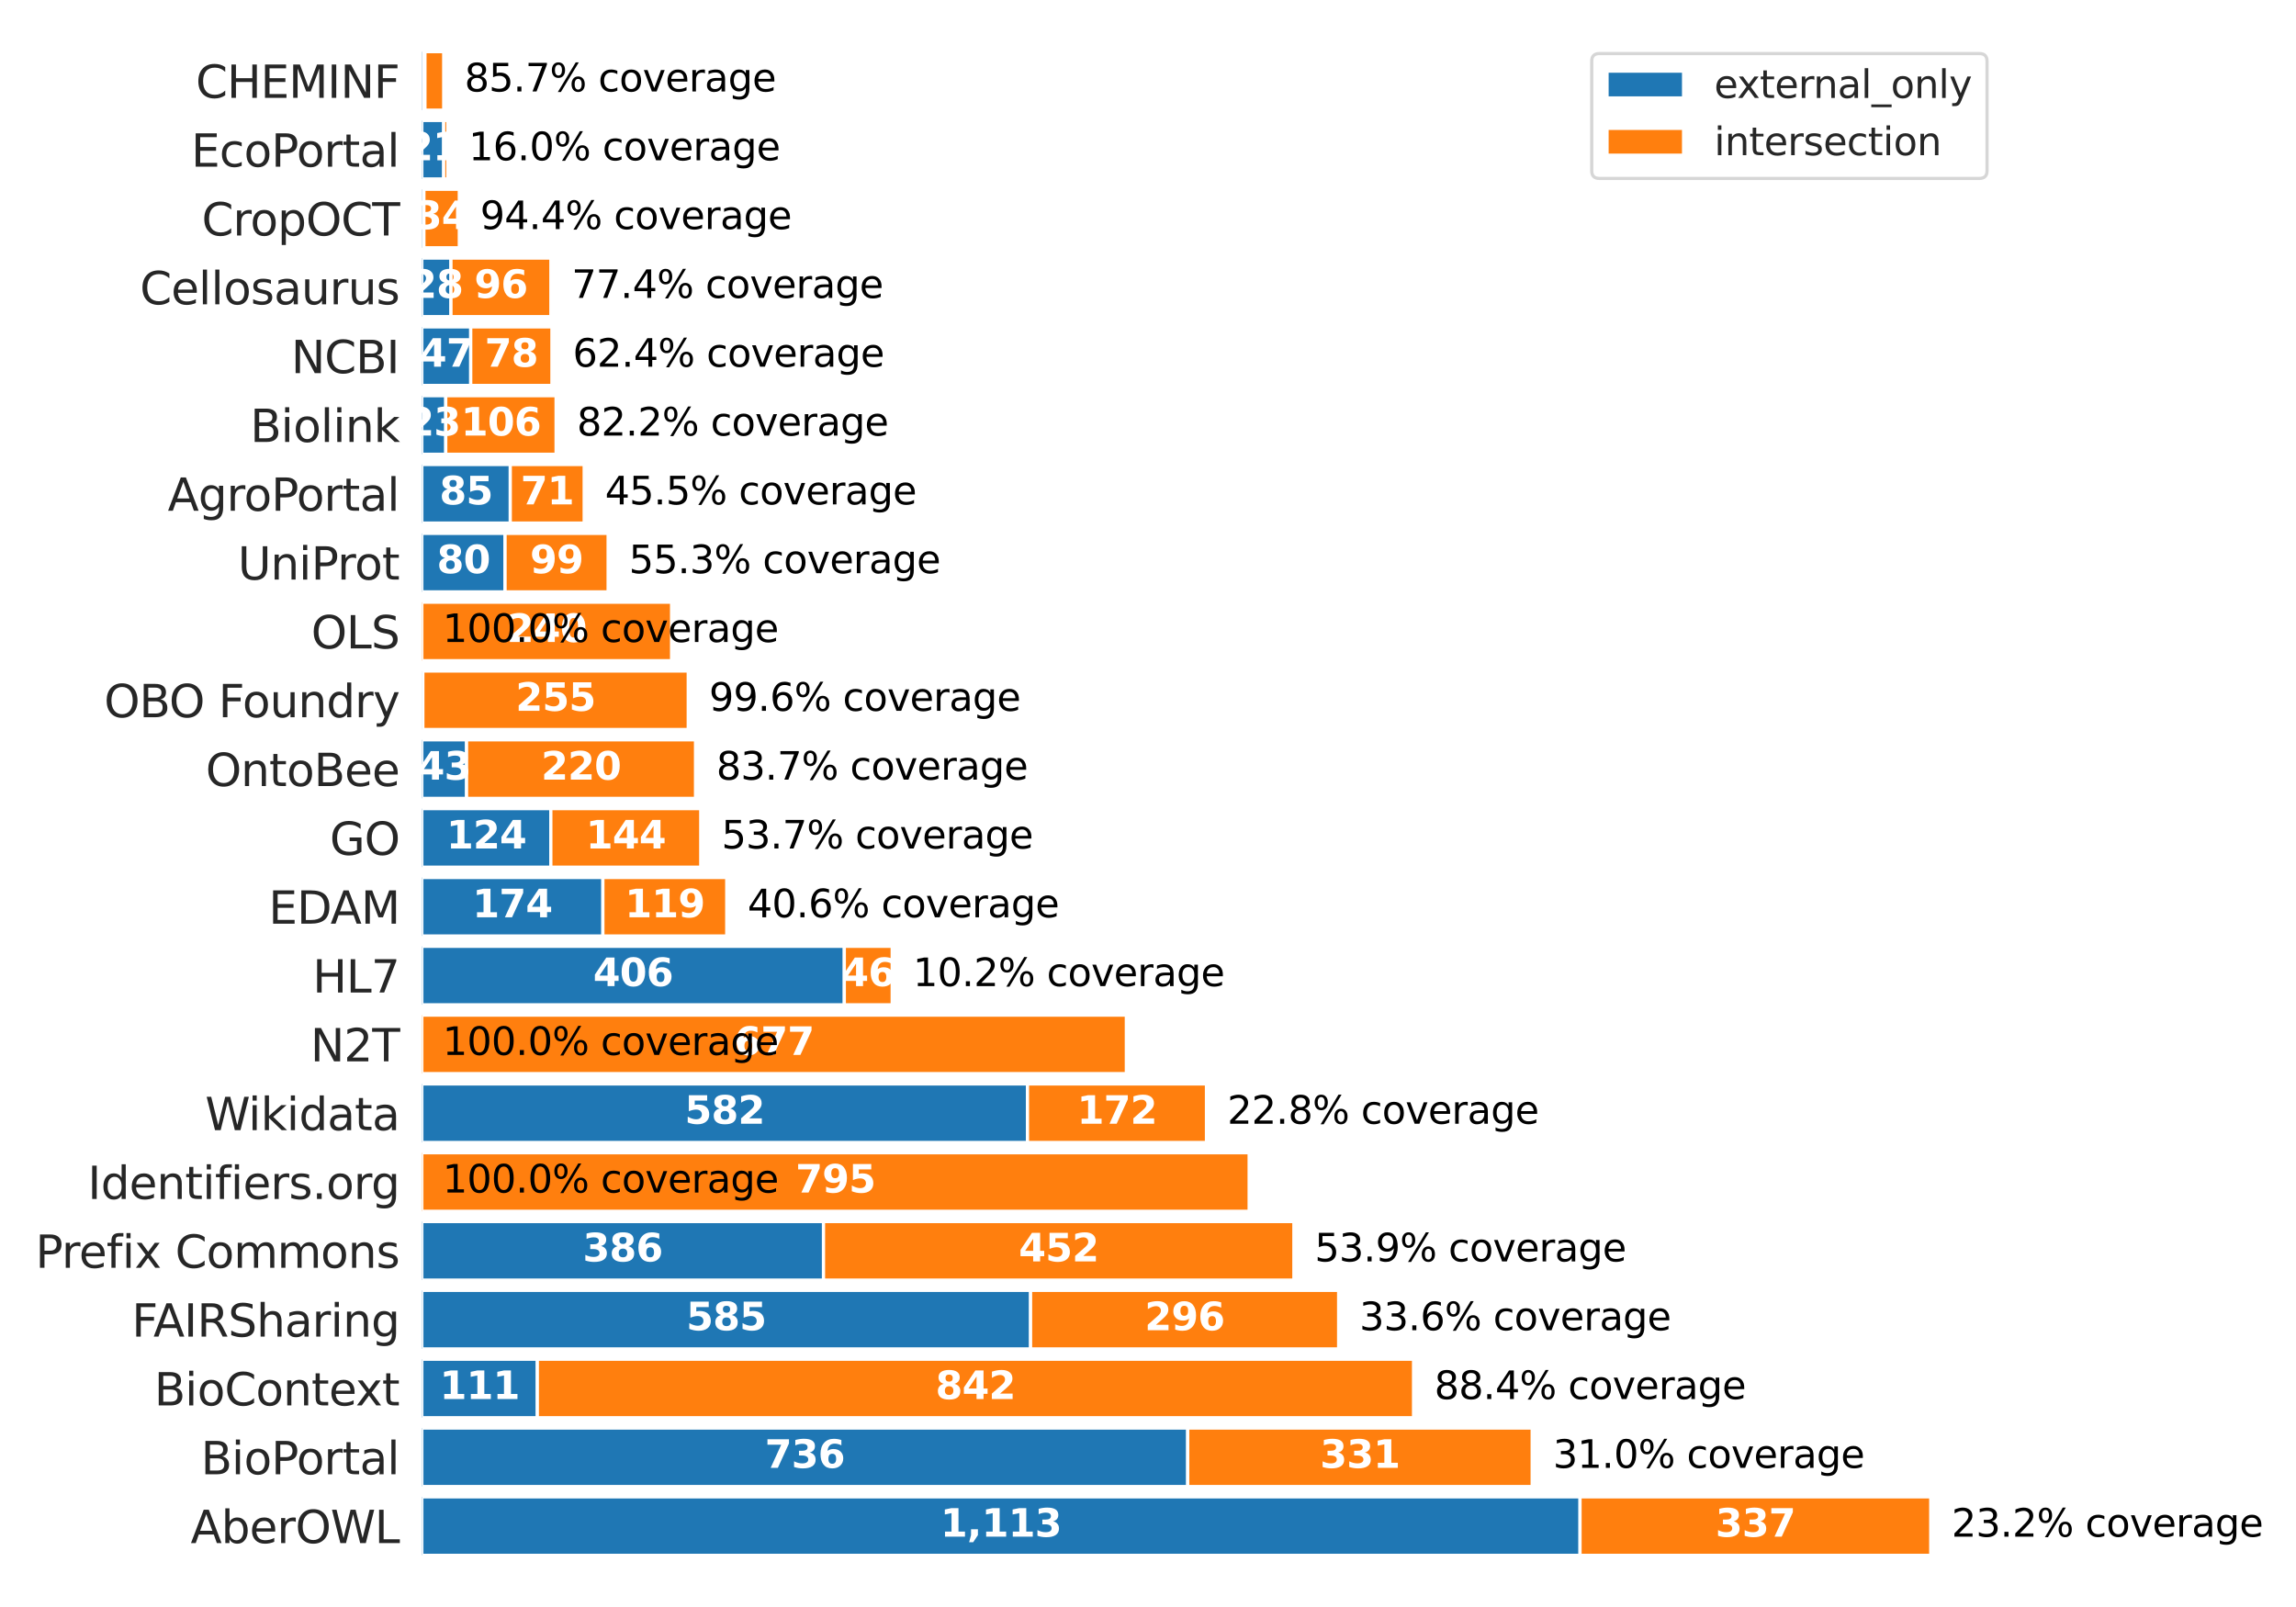 <?xml version="1.0" encoding="utf-8" standalone="no"?>
<!DOCTYPE svg PUBLIC "-//W3C//DTD SVG 1.1//EN"
  "http://www.w3.org/Graphics/SVG/1.1/DTD/svg11.dtd">
<svg xmlns:xlink="http://www.w3.org/1999/xlink" width="720pt" height="504pt" viewBox="0 0 720 504" xmlns="http://www.w3.org/2000/svg" version="1.1">
 <defs>
  <style type="text/css">*{stroke-linejoin: round; stroke-linecap: butt}</style>
 </defs>
 <g id="figure_1">
  <g id="patch_1">
   <path d="M 0 504 
L 720 504 
L 720 0 
L 0 0 
z
" style="fill: #ffffff"/>
  </g>
  <g id="axes_1">
   <g id="patch_2">
    <path d="M 132.28 493.2 
L 629.112 493.2 
L 629.112 10.8 
L 132.28 10.8 
z
" style="fill: #ffffff"/>
   </g>
   <g id="matplotlib.axis_1"/>
   <g id="matplotlib.axis_2">
    <g id="ytick_1">
     <g id="text_1">
      <!-- AberOWL -->
      <g style="fill: #262626" transform="translate(59.782 483.95) scale(0.14 -0.14)">
       <defs>
        <path id="DejaVuSans-41" d="M 2188 4044 
L 1331 1722 
L 3047 1722 
L 2188 4044 
z
M 1831 4666 
L 2547 4666 
L 4325 0 
L 3669 0 
L 3244 1197 
L 1141 1197 
L 716 0 
L 50 0 
L 1831 4666 
z
" transform="scale(0.016)"/>
        <path id="DejaVuSans-62" d="M 3116 1747 
Q 3116 2381 2855 2742 
Q 2594 3103 2138 3103 
Q 1681 3103 1420 2742 
Q 1159 2381 1159 1747 
Q 1159 1113 1420 752 
Q 1681 391 2138 391 
Q 2594 391 2855 752 
Q 3116 1113 3116 1747 
z
M 1159 2969 
Q 1341 3281 1617 3432 
Q 1894 3584 2278 3584 
Q 2916 3584 3314 3078 
Q 3713 2572 3713 1747 
Q 3713 922 3314 415 
Q 2916 -91 2278 -91 
Q 1894 -91 1617 61 
Q 1341 213 1159 525 
L 1159 0 
L 581 0 
L 581 4863 
L 1159 4863 
L 1159 2969 
z
" transform="scale(0.016)"/>
        <path id="DejaVuSans-65" d="M 3597 1894 
L 3597 1613 
L 953 1613 
Q 991 1019 1311 708 
Q 1631 397 2203 397 
Q 2534 397 2845 478 
Q 3156 559 3463 722 
L 3463 178 
Q 3153 47 2828 -22 
Q 2503 -91 2169 -91 
Q 1331 -91 842 396 
Q 353 884 353 1716 
Q 353 2575 817 3079 
Q 1281 3584 2069 3584 
Q 2775 3584 3186 3129 
Q 3597 2675 3597 1894 
z
M 3022 2063 
Q 3016 2534 2758 2815 
Q 2500 3097 2075 3097 
Q 1594 3097 1305 2825 
Q 1016 2553 972 2059 
L 3022 2063 
z
" transform="scale(0.016)"/>
        <path id="DejaVuSans-72" d="M 2631 2963 
Q 2534 3019 2420 3045 
Q 2306 3072 2169 3072 
Q 1681 3072 1420 2755 
Q 1159 2438 1159 1844 
L 1159 0 
L 581 0 
L 581 3500 
L 1159 3500 
L 1159 2956 
Q 1341 3275 1631 3429 
Q 1922 3584 2338 3584 
Q 2397 3584 2469 3576 
Q 2541 3569 2628 3553 
L 2631 2963 
z
" transform="scale(0.016)"/>
        <path id="DejaVuSans-4f" d="M 2522 4238 
Q 1834 4238 1429 3725 
Q 1025 3213 1025 2328 
Q 1025 1447 1429 934 
Q 1834 422 2522 422 
Q 3209 422 3611 934 
Q 4013 1447 4013 2328 
Q 4013 3213 3611 3725 
Q 3209 4238 2522 4238 
z
M 2522 4750 
Q 3503 4750 4090 4092 
Q 4678 3434 4678 2328 
Q 4678 1225 4090 567 
Q 3503 -91 2522 -91 
Q 1538 -91 948 565 
Q 359 1222 359 2328 
Q 359 3434 948 4092 
Q 1538 4750 2522 4750 
z
" transform="scale(0.016)"/>
        <path id="DejaVuSans-57" d="M 213 4666 
L 850 4666 
L 1831 722 
L 2809 4666 
L 3519 4666 
L 4500 722 
L 5478 4666 
L 6119 4666 
L 4947 0 
L 4153 0 
L 3169 4050 
L 2175 0 
L 1381 0 
L 213 4666 
z
" transform="scale(0.016)"/>
        <path id="DejaVuSans-4c" d="M 628 4666 
L 1259 4666 
L 1259 531 
L 3531 531 
L 3531 0 
L 628 0 
L 628 4666 
z
" transform="scale(0.016)"/>
       </defs>
       <use xlink:href="#DejaVuSans-41"/>
       <use xlink:href="#DejaVuSans-62" x="68.408"/>
       <use xlink:href="#DejaVuSans-65" x="131.885"/>
       <use xlink:href="#DejaVuSans-72" x="193.408"/>
       <use xlink:href="#DejaVuSans-4f" x="234.521"/>
       <use xlink:href="#DejaVuSans-57" x="313.232"/>
       <use xlink:href="#DejaVuSans-4c" x="412.109"/>
      </g>
     </g>
    </g>
    <g id="ytick_2">
     <g id="text_2">
      <!-- BioPortal -->
      <g style="fill: #262626" transform="translate(63.006 462.366) scale(0.14 -0.14)">
       <defs>
        <path id="DejaVuSans-42" d="M 1259 2228 
L 1259 519 
L 2272 519 
Q 2781 519 3026 730 
Q 3272 941 3272 1375 
Q 3272 1813 3026 2020 
Q 2781 2228 2272 2228 
L 1259 2228 
z
M 1259 4147 
L 1259 2741 
L 2194 2741 
Q 2656 2741 2882 2914 
Q 3109 3088 3109 3444 
Q 3109 3797 2882 3972 
Q 2656 4147 2194 4147 
L 1259 4147 
z
M 628 4666 
L 2241 4666 
Q 2963 4666 3353 4366 
Q 3744 4066 3744 3513 
Q 3744 3084 3544 2831 
Q 3344 2578 2956 2516 
Q 3422 2416 3680 2098 
Q 3938 1781 3938 1306 
Q 3938 681 3513 340 
Q 3088 0 2303 0 
L 628 0 
L 628 4666 
z
" transform="scale(0.016)"/>
        <path id="DejaVuSans-69" d="M 603 3500 
L 1178 3500 
L 1178 0 
L 603 0 
L 603 3500 
z
M 603 4863 
L 1178 4863 
L 1178 4134 
L 603 4134 
L 603 4863 
z
" transform="scale(0.016)"/>
        <path id="DejaVuSans-6f" d="M 1959 3097 
Q 1497 3097 1228 2736 
Q 959 2375 959 1747 
Q 959 1119 1226 758 
Q 1494 397 1959 397 
Q 2419 397 2687 759 
Q 2956 1122 2956 1747 
Q 2956 2369 2687 2733 
Q 2419 3097 1959 3097 
z
M 1959 3584 
Q 2709 3584 3137 3096 
Q 3566 2609 3566 1747 
Q 3566 888 3137 398 
Q 2709 -91 1959 -91 
Q 1206 -91 779 398 
Q 353 888 353 1747 
Q 353 2609 779 3096 
Q 1206 3584 1959 3584 
z
" transform="scale(0.016)"/>
        <path id="DejaVuSans-50" d="M 1259 4147 
L 1259 2394 
L 2053 2394 
Q 2494 2394 2734 2622 
Q 2975 2850 2975 3272 
Q 2975 3691 2734 3919 
Q 2494 4147 2053 4147 
L 1259 4147 
z
M 628 4666 
L 2053 4666 
Q 2838 4666 3239 4311 
Q 3641 3956 3641 3272 
Q 3641 2581 3239 2228 
Q 2838 1875 2053 1875 
L 1259 1875 
L 1259 0 
L 628 0 
L 628 4666 
z
" transform="scale(0.016)"/>
        <path id="DejaVuSans-74" d="M 1172 4494 
L 1172 3500 
L 2356 3500 
L 2356 3053 
L 1172 3053 
L 1172 1153 
Q 1172 725 1289 603 
Q 1406 481 1766 481 
L 2356 481 
L 2356 0 
L 1766 0 
Q 1100 0 847 248 
Q 594 497 594 1153 
L 594 3053 
L 172 3053 
L 172 3500 
L 594 3500 
L 594 4494 
L 1172 4494 
z
" transform="scale(0.016)"/>
        <path id="DejaVuSans-61" d="M 2194 1759 
Q 1497 1759 1228 1600 
Q 959 1441 959 1056 
Q 959 750 1161 570 
Q 1363 391 1709 391 
Q 2188 391 2477 730 
Q 2766 1069 2766 1631 
L 2766 1759 
L 2194 1759 
z
M 3341 1997 
L 3341 0 
L 2766 0 
L 2766 531 
Q 2569 213 2275 61 
Q 1981 -91 1556 -91 
Q 1019 -91 701 211 
Q 384 513 384 1019 
Q 384 1609 779 1909 
Q 1175 2209 1959 2209 
L 2766 2209 
L 2766 2266 
Q 2766 2663 2505 2880 
Q 2244 3097 1772 3097 
Q 1472 3097 1187 3025 
Q 903 2953 641 2809 
L 641 3341 
Q 956 3463 1253 3523 
Q 1550 3584 1831 3584 
Q 2591 3584 2966 3190 
Q 3341 2797 3341 1997 
z
" transform="scale(0.016)"/>
        <path id="DejaVuSans-6c" d="M 603 4863 
L 1178 4863 
L 1178 0 
L 603 0 
L 603 4863 
z
" transform="scale(0.016)"/>
       </defs>
       <use xlink:href="#DejaVuSans-42"/>
       <use xlink:href="#DejaVuSans-69" x="68.604"/>
       <use xlink:href="#DejaVuSans-6f" x="96.387"/>
       <use xlink:href="#DejaVuSans-50" x="157.568"/>
       <use xlink:href="#DejaVuSans-6f" x="214.246"/>
       <use xlink:href="#DejaVuSans-72" x="275.428"/>
       <use xlink:href="#DejaVuSans-74" x="316.541"/>
       <use xlink:href="#DejaVuSans-61" x="355.75"/>
       <use xlink:href="#DejaVuSans-6c" x="417.029"/>
      </g>
     </g>
    </g>
    <g id="ytick_3">
     <g id="text_3">
      <!-- BioContext -->
      <g style="fill: #262626" transform="translate(48.372 440.782) scale(0.14 -0.14)">
       <defs>
        <path id="DejaVuSans-43" d="M 4122 4306 
L 4122 3641 
Q 3803 3938 3442 4084 
Q 3081 4231 2675 4231 
Q 1875 4231 1450 3742 
Q 1025 3253 1025 2328 
Q 1025 1406 1450 917 
Q 1875 428 2675 428 
Q 3081 428 3442 575 
Q 3803 722 4122 1019 
L 4122 359 
Q 3791 134 3420 21 
Q 3050 -91 2638 -91 
Q 1578 -91 968 557 
Q 359 1206 359 2328 
Q 359 3453 968 4101 
Q 1578 4750 2638 4750 
Q 3056 4750 3426 4639 
Q 3797 4528 4122 4306 
z
" transform="scale(0.016)"/>
        <path id="DejaVuSans-6e" d="M 3513 2113 
L 3513 0 
L 2938 0 
L 2938 2094 
Q 2938 2591 2744 2837 
Q 2550 3084 2163 3084 
Q 1697 3084 1428 2787 
Q 1159 2491 1159 1978 
L 1159 0 
L 581 0 
L 581 3500 
L 1159 3500 
L 1159 2956 
Q 1366 3272 1645 3428 
Q 1925 3584 2291 3584 
Q 2894 3584 3203 3211 
Q 3513 2838 3513 2113 
z
" transform="scale(0.016)"/>
        <path id="DejaVuSans-78" d="M 3513 3500 
L 2247 1797 
L 3578 0 
L 2900 0 
L 1881 1375 
L 863 0 
L 184 0 
L 1544 1831 
L 300 3500 
L 978 3500 
L 1906 2253 
L 2834 3500 
L 3513 3500 
z
" transform="scale(0.016)"/>
       </defs>
       <use xlink:href="#DejaVuSans-42"/>
       <use xlink:href="#DejaVuSans-69" x="68.604"/>
       <use xlink:href="#DejaVuSans-6f" x="96.387"/>
       <use xlink:href="#DejaVuSans-43" x="157.568"/>
       <use xlink:href="#DejaVuSans-6f" x="227.393"/>
       <use xlink:href="#DejaVuSans-6e" x="288.574"/>
       <use xlink:href="#DejaVuSans-74" x="351.953"/>
       <use xlink:href="#DejaVuSans-65" x="391.162"/>
       <use xlink:href="#DejaVuSans-78" x="450.936"/>
       <use xlink:href="#DejaVuSans-74" x="510.115"/>
      </g>
     </g>
    </g>
    <g id="ytick_4">
     <g id="text_4">
      <!-- FAIRSharing -->
      <g style="fill: #262626" transform="translate(41.326 419.198) scale(0.14 -0.14)">
       <defs>
        <path id="DejaVuSans-46" d="M 628 4666 
L 3309 4666 
L 3309 4134 
L 1259 4134 
L 1259 2759 
L 3109 2759 
L 3109 2228 
L 1259 2228 
L 1259 0 
L 628 0 
L 628 4666 
z
" transform="scale(0.016)"/>
        <path id="DejaVuSans-49" d="M 628 4666 
L 1259 4666 
L 1259 0 
L 628 0 
L 628 4666 
z
" transform="scale(0.016)"/>
        <path id="DejaVuSans-52" d="M 2841 2188 
Q 3044 2119 3236 1894 
Q 3428 1669 3622 1275 
L 4263 0 
L 3584 0 
L 2988 1197 
Q 2756 1666 2539 1819 
Q 2322 1972 1947 1972 
L 1259 1972 
L 1259 0 
L 628 0 
L 628 4666 
L 2053 4666 
Q 2853 4666 3247 4331 
Q 3641 3997 3641 3322 
Q 3641 2881 3436 2590 
Q 3231 2300 2841 2188 
z
M 1259 4147 
L 1259 2491 
L 2053 2491 
Q 2509 2491 2742 2702 
Q 2975 2913 2975 3322 
Q 2975 3731 2742 3939 
Q 2509 4147 2053 4147 
L 1259 4147 
z
" transform="scale(0.016)"/>
        <path id="DejaVuSans-53" d="M 3425 4513 
L 3425 3897 
Q 3066 4069 2747 4153 
Q 2428 4238 2131 4238 
Q 1616 4238 1336 4038 
Q 1056 3838 1056 3469 
Q 1056 3159 1242 3001 
Q 1428 2844 1947 2747 
L 2328 2669 
Q 3034 2534 3370 2195 
Q 3706 1856 3706 1288 
Q 3706 609 3251 259 
Q 2797 -91 1919 -91 
Q 1588 -91 1214 -16 
Q 841 59 441 206 
L 441 856 
Q 825 641 1194 531 
Q 1563 422 1919 422 
Q 2459 422 2753 634 
Q 3047 847 3047 1241 
Q 3047 1584 2836 1778 
Q 2625 1972 2144 2069 
L 1759 2144 
Q 1053 2284 737 2584 
Q 422 2884 422 3419 
Q 422 4038 858 4394 
Q 1294 4750 2059 4750 
Q 2388 4750 2728 4690 
Q 3069 4631 3425 4513 
z
" transform="scale(0.016)"/>
        <path id="DejaVuSans-68" d="M 3513 2113 
L 3513 0 
L 2938 0 
L 2938 2094 
Q 2938 2591 2744 2837 
Q 2550 3084 2163 3084 
Q 1697 3084 1428 2787 
Q 1159 2491 1159 1978 
L 1159 0 
L 581 0 
L 581 4863 
L 1159 4863 
L 1159 2956 
Q 1366 3272 1645 3428 
Q 1925 3584 2291 3584 
Q 2894 3584 3203 3211 
Q 3513 2838 3513 2113 
z
" transform="scale(0.016)"/>
        <path id="DejaVuSans-67" d="M 2906 1791 
Q 2906 2416 2648 2759 
Q 2391 3103 1925 3103 
Q 1463 3103 1205 2759 
Q 947 2416 947 1791 
Q 947 1169 1205 825 
Q 1463 481 1925 481 
Q 2391 481 2648 825 
Q 2906 1169 2906 1791 
z
M 3481 434 
Q 3481 -459 3084 -895 
Q 2688 -1331 1869 -1331 
Q 1566 -1331 1297 -1286 
Q 1028 -1241 775 -1147 
L 775 -588 
Q 1028 -725 1275 -790 
Q 1522 -856 1778 -856 
Q 2344 -856 2625 -561 
Q 2906 -266 2906 331 
L 2906 616 
Q 2728 306 2450 153 
Q 2172 0 1784 0 
Q 1141 0 747 490 
Q 353 981 353 1791 
Q 353 2603 747 3093 
Q 1141 3584 1784 3584 
Q 2172 3584 2450 3431 
Q 2728 3278 2906 2969 
L 2906 3500 
L 3481 3500 
L 3481 434 
z
" transform="scale(0.016)"/>
       </defs>
       <use xlink:href="#DejaVuSans-46"/>
       <use xlink:href="#DejaVuSans-41" x="48.395"/>
       <use xlink:href="#DejaVuSans-49" x="116.803"/>
       <use xlink:href="#DejaVuSans-52" x="146.295"/>
       <use xlink:href="#DejaVuSans-53" x="215.777"/>
       <use xlink:href="#DejaVuSans-68" x="279.254"/>
       <use xlink:href="#DejaVuSans-61" x="342.633"/>
       <use xlink:href="#DejaVuSans-72" x="403.912"/>
       <use xlink:href="#DejaVuSans-69" x="445.025"/>
       <use xlink:href="#DejaVuSans-6e" x="472.809"/>
       <use xlink:href="#DejaVuSans-67" x="536.188"/>
      </g>
     </g>
    </g>
    <g id="ytick_5">
     <g id="text_5">
      <!-- Prefix Commons -->
      <g style="fill: #262626" transform="translate(11.127 397.614) scale(0.14 -0.14)">
       <defs>
        <path id="DejaVuSans-66" d="M 2375 4863 
L 2375 4384 
L 1825 4384 
Q 1516 4384 1395 4259 
Q 1275 4134 1275 3809 
L 1275 3500 
L 2222 3500 
L 2222 3053 
L 1275 3053 
L 1275 0 
L 697 0 
L 697 3053 
L 147 3053 
L 147 3500 
L 697 3500 
L 697 3744 
Q 697 4328 969 4595 
Q 1241 4863 1831 4863 
L 2375 4863 
z
" transform="scale(0.016)"/>
        <path id="DejaVuSans-20" transform="scale(0.016)"/>
        <path id="DejaVuSans-6d" d="M 3328 2828 
Q 3544 3216 3844 3400 
Q 4144 3584 4550 3584 
Q 5097 3584 5394 3201 
Q 5691 2819 5691 2113 
L 5691 0 
L 5113 0 
L 5113 2094 
Q 5113 2597 4934 2840 
Q 4756 3084 4391 3084 
Q 3944 3084 3684 2787 
Q 3425 2491 3425 1978 
L 3425 0 
L 2847 0 
L 2847 2094 
Q 2847 2600 2669 2842 
Q 2491 3084 2119 3084 
Q 1678 3084 1418 2786 
Q 1159 2488 1159 1978 
L 1159 0 
L 581 0 
L 581 3500 
L 1159 3500 
L 1159 2956 
Q 1356 3278 1631 3431 
Q 1906 3584 2284 3584 
Q 2666 3584 2933 3390 
Q 3200 3197 3328 2828 
z
" transform="scale(0.016)"/>
        <path id="DejaVuSans-73" d="M 2834 3397 
L 2834 2853 
Q 2591 2978 2328 3040 
Q 2066 3103 1784 3103 
Q 1356 3103 1142 2972 
Q 928 2841 928 2578 
Q 928 2378 1081 2264 
Q 1234 2150 1697 2047 
L 1894 2003 
Q 2506 1872 2764 1633 
Q 3022 1394 3022 966 
Q 3022 478 2636 193 
Q 2250 -91 1575 -91 
Q 1294 -91 989 -36 
Q 684 19 347 128 
L 347 722 
Q 666 556 975 473 
Q 1284 391 1588 391 
Q 1994 391 2212 530 
Q 2431 669 2431 922 
Q 2431 1156 2273 1281 
Q 2116 1406 1581 1522 
L 1381 1569 
Q 847 1681 609 1914 
Q 372 2147 372 2553 
Q 372 3047 722 3315 
Q 1072 3584 1716 3584 
Q 2034 3584 2315 3537 
Q 2597 3491 2834 3397 
z
" transform="scale(0.016)"/>
       </defs>
       <use xlink:href="#DejaVuSans-50"/>
       <use xlink:href="#DejaVuSans-72" x="58.553"/>
       <use xlink:href="#DejaVuSans-65" x="97.416"/>
       <use xlink:href="#DejaVuSans-66" x="158.939"/>
       <use xlink:href="#DejaVuSans-69" x="194.145"/>
       <use xlink:href="#DejaVuSans-78" x="221.928"/>
       <use xlink:href="#DejaVuSans-20" x="281.107"/>
       <use xlink:href="#DejaVuSans-43" x="312.895"/>
       <use xlink:href="#DejaVuSans-6f" x="382.719"/>
       <use xlink:href="#DejaVuSans-6d" x="443.9"/>
       <use xlink:href="#DejaVuSans-6d" x="541.312"/>
       <use xlink:href="#DejaVuSans-6f" x="638.725"/>
       <use xlink:href="#DejaVuSans-6e" x="699.906"/>
       <use xlink:href="#DejaVuSans-73" x="763.285"/>
      </g>
     </g>
    </g>
    <g id="ytick_6">
     <g id="text_6">
      <!-- Identifiers.org -->
      <g style="fill: #262626" transform="translate(27.503 376.03) scale(0.14 -0.14)">
       <defs>
        <path id="DejaVuSans-64" d="M 2906 2969 
L 2906 4863 
L 3481 4863 
L 3481 0 
L 2906 0 
L 2906 525 
Q 2725 213 2448 61 
Q 2172 -91 1784 -91 
Q 1150 -91 751 415 
Q 353 922 353 1747 
Q 353 2572 751 3078 
Q 1150 3584 1784 3584 
Q 2172 3584 2448 3432 
Q 2725 3281 2906 2969 
z
M 947 1747 
Q 947 1113 1208 752 
Q 1469 391 1925 391 
Q 2381 391 2643 752 
Q 2906 1113 2906 1747 
Q 2906 2381 2643 2742 
Q 2381 3103 1925 3103 
Q 1469 3103 1208 2742 
Q 947 2381 947 1747 
z
" transform="scale(0.016)"/>
        <path id="DejaVuSans-2e" d="M 684 794 
L 1344 794 
L 1344 0 
L 684 0 
L 684 794 
z
" transform="scale(0.016)"/>
       </defs>
       <use xlink:href="#DejaVuSans-49"/>
       <use xlink:href="#DejaVuSans-64" x="29.492"/>
       <use xlink:href="#DejaVuSans-65" x="92.969"/>
       <use xlink:href="#DejaVuSans-6e" x="154.492"/>
       <use xlink:href="#DejaVuSans-74" x="217.871"/>
       <use xlink:href="#DejaVuSans-69" x="257.08"/>
       <use xlink:href="#DejaVuSans-66" x="284.863"/>
       <use xlink:href="#DejaVuSans-69" x="320.068"/>
       <use xlink:href="#DejaVuSans-65" x="347.852"/>
       <use xlink:href="#DejaVuSans-72" x="409.375"/>
       <use xlink:href="#DejaVuSans-73" x="450.488"/>
       <use xlink:href="#DejaVuSans-2e" x="502.588"/>
       <use xlink:href="#DejaVuSans-6f" x="534.375"/>
       <use xlink:href="#DejaVuSans-72" x="595.557"/>
       <use xlink:href="#DejaVuSans-67" x="634.92"/>
      </g>
     </g>
    </g>
    <g id="ytick_7">
     <g id="text_7">
      <!-- Wikidata -->
      <g style="fill: #262626" transform="translate(64.332 354.446) scale(0.14 -0.14)">
       <defs>
        <path id="DejaVuSans-6b" d="M 581 4863 
L 1159 4863 
L 1159 1991 
L 2875 3500 
L 3609 3500 
L 1753 1863 
L 3688 0 
L 2938 0 
L 1159 1709 
L 1159 0 
L 581 0 
L 581 4863 
z
" transform="scale(0.016)"/>
       </defs>
       <use xlink:href="#DejaVuSans-57"/>
       <use xlink:href="#DejaVuSans-69" x="96.627"/>
       <use xlink:href="#DejaVuSans-6b" x="124.41"/>
       <use xlink:href="#DejaVuSans-69" x="182.32"/>
       <use xlink:href="#DejaVuSans-64" x="210.104"/>
       <use xlink:href="#DejaVuSans-61" x="273.58"/>
       <use xlink:href="#DejaVuSans-74" x="334.859"/>
       <use xlink:href="#DejaVuSans-61" x="374.068"/>
      </g>
     </g>
    </g>
    <g id="ytick_8">
     <g id="text_8">
      <!-- N2T -->
      <g style="fill: #262626" transform="translate(97.348 332.863) scale(0.14 -0.14)">
       <defs>
        <path id="DejaVuSans-4e" d="M 628 4666 
L 1478 4666 
L 3547 763 
L 3547 4666 
L 4159 4666 
L 4159 0 
L 3309 0 
L 1241 3903 
L 1241 0 
L 628 0 
L 628 4666 
z
" transform="scale(0.016)"/>
        <path id="DejaVuSans-32" d="M 1228 531 
L 3431 531 
L 3431 0 
L 469 0 
L 469 531 
Q 828 903 1448 1529 
Q 2069 2156 2228 2338 
Q 2531 2678 2651 2914 
Q 2772 3150 2772 3378 
Q 2772 3750 2511 3984 
Q 2250 4219 1831 4219 
Q 1534 4219 1204 4116 
Q 875 4013 500 3803 
L 500 4441 
Q 881 4594 1212 4672 
Q 1544 4750 1819 4750 
Q 2544 4750 2975 4387 
Q 3406 4025 3406 3419 
Q 3406 3131 3298 2873 
Q 3191 2616 2906 2266 
Q 2828 2175 2409 1742 
Q 1991 1309 1228 531 
z
" transform="scale(0.016)"/>
        <path id="DejaVuSans-54" d="M -19 4666 
L 3928 4666 
L 3928 4134 
L 2272 4134 
L 2272 0 
L 1638 0 
L 1638 4134 
L -19 4134 
L -19 4666 
z
" transform="scale(0.016)"/>
       </defs>
       <use xlink:href="#DejaVuSans-4e"/>
       <use xlink:href="#DejaVuSans-32" x="74.805"/>
       <use xlink:href="#DejaVuSans-54" x="138.428"/>
      </g>
     </g>
    </g>
    <g id="ytick_9">
     <g id="text_9">
      <!-- HL7 -->
      <g style="fill: #262626" transform="translate(98.043 311.279) scale(0.14 -0.14)">
       <defs>
        <path id="DejaVuSans-48" d="M 628 4666 
L 1259 4666 
L 1259 2753 
L 3553 2753 
L 3553 4666 
L 4184 4666 
L 4184 0 
L 3553 0 
L 3553 2222 
L 1259 2222 
L 1259 0 
L 628 0 
L 628 4666 
z
" transform="scale(0.016)"/>
        <path id="DejaVuSans-37" d="M 525 4666 
L 3525 4666 
L 3525 4397 
L 1831 0 
L 1172 0 
L 2766 4134 
L 525 4134 
L 525 4666 
z
" transform="scale(0.016)"/>
       </defs>
       <use xlink:href="#DejaVuSans-48"/>
       <use xlink:href="#DejaVuSans-4c" x="75.195"/>
       <use xlink:href="#DejaVuSans-37" x="130.908"/>
      </g>
     </g>
    </g>
    <g id="ytick_10">
     <g id="text_10">
      <!-- EDAM -->
      <g style="fill: #262626" transform="translate(84.243 289.695) scale(0.14 -0.14)">
       <defs>
        <path id="DejaVuSans-45" d="M 628 4666 
L 3578 4666 
L 3578 4134 
L 1259 4134 
L 1259 2753 
L 3481 2753 
L 3481 2222 
L 1259 2222 
L 1259 531 
L 3634 531 
L 3634 0 
L 628 0 
L 628 4666 
z
" transform="scale(0.016)"/>
        <path id="DejaVuSans-44" d="M 1259 4147 
L 1259 519 
L 2022 519 
Q 2988 519 3436 956 
Q 3884 1394 3884 2338 
Q 3884 3275 3436 3711 
Q 2988 4147 2022 4147 
L 1259 4147 
z
M 628 4666 
L 1925 4666 
Q 3281 4666 3915 4102 
Q 4550 3538 4550 2338 
Q 4550 1131 3912 565 
Q 3275 0 1925 0 
L 628 0 
L 628 4666 
z
" transform="scale(0.016)"/>
        <path id="DejaVuSans-4d" d="M 628 4666 
L 1569 4666 
L 2759 1491 
L 3956 4666 
L 4897 4666 
L 4897 0 
L 4281 0 
L 4281 4097 
L 3078 897 
L 2444 897 
L 1241 4097 
L 1241 0 
L 628 0 
L 628 4666 
z
" transform="scale(0.016)"/>
       </defs>
       <use xlink:href="#DejaVuSans-45"/>
       <use xlink:href="#DejaVuSans-44" x="63.184"/>
       <use xlink:href="#DejaVuSans-41" x="138.436"/>
       <use xlink:href="#DejaVuSans-4d" x="206.844"/>
      </g>
     </g>
    </g>
    <g id="ytick_11">
     <g id="text_11">
      <!-- GO -->
      <g style="fill: #262626" transform="translate(103.412 268.111) scale(0.14 -0.14)">
       <defs>
        <path id="DejaVuSans-47" d="M 3809 666 
L 3809 1919 
L 2778 1919 
L 2778 2438 
L 4434 2438 
L 4434 434 
Q 4069 175 3628 42 
Q 3188 -91 2688 -91 
Q 1594 -91 976 548 
Q 359 1188 359 2328 
Q 359 3472 976 4111 
Q 1594 4750 2688 4750 
Q 3144 4750 3555 4637 
Q 3966 4525 4313 4306 
L 4313 3634 
Q 3963 3931 3569 4081 
Q 3175 4231 2741 4231 
Q 1884 4231 1454 3753 
Q 1025 3275 1025 2328 
Q 1025 1384 1454 906 
Q 1884 428 2741 428 
Q 3075 428 3337 486 
Q 3600 544 3809 666 
z
" transform="scale(0.016)"/>
       </defs>
       <use xlink:href="#DejaVuSans-47"/>
       <use xlink:href="#DejaVuSans-4f" x="77.49"/>
      </g>
     </g>
    </g>
    <g id="ytick_12">
     <g id="text_12">
      <!-- OntoBee -->
      <g style="fill: #262626" transform="translate(64.498 246.527) scale(0.14 -0.14)">
       <use xlink:href="#DejaVuSans-4f"/>
       <use xlink:href="#DejaVuSans-6e" x="78.711"/>
       <use xlink:href="#DejaVuSans-74" x="142.09"/>
       <use xlink:href="#DejaVuSans-6f" x="181.299"/>
       <use xlink:href="#DejaVuSans-42" x="242.48"/>
       <use xlink:href="#DejaVuSans-65" x="311.084"/>
       <use xlink:href="#DejaVuSans-65" x="372.607"/>
      </g>
     </g>
    </g>
    <g id="ytick_13">
     <g id="text_13">
      <!-- OBO Foundry -->
      <g style="fill: #262626" transform="translate(32.644 224.943) scale(0.14 -0.14)">
       <defs>
        <path id="DejaVuSans-75" d="M 544 1381 
L 544 3500 
L 1119 3500 
L 1119 1403 
Q 1119 906 1312 657 
Q 1506 409 1894 409 
Q 2359 409 2629 706 
Q 2900 1003 2900 1516 
L 2900 3500 
L 3475 3500 
L 3475 0 
L 2900 0 
L 2900 538 
Q 2691 219 2414 64 
Q 2138 -91 1772 -91 
Q 1169 -91 856 284 
Q 544 659 544 1381 
z
M 1991 3584 
L 1991 3584 
z
" transform="scale(0.016)"/>
        <path id="DejaVuSans-79" d="M 2059 -325 
Q 1816 -950 1584 -1140 
Q 1353 -1331 966 -1331 
L 506 -1331 
L 506 -850 
L 844 -850 
Q 1081 -850 1212 -737 
Q 1344 -625 1503 -206 
L 1606 56 
L 191 3500 
L 800 3500 
L 1894 763 
L 2988 3500 
L 3597 3500 
L 2059 -325 
z
" transform="scale(0.016)"/>
       </defs>
       <use xlink:href="#DejaVuSans-4f"/>
       <use xlink:href="#DejaVuSans-42" x="78.711"/>
       <use xlink:href="#DejaVuSans-4f" x="145.564"/>
       <use xlink:href="#DejaVuSans-20" x="224.275"/>
       <use xlink:href="#DejaVuSans-46" x="256.062"/>
       <use xlink:href="#DejaVuSans-6f" x="309.957"/>
       <use xlink:href="#DejaVuSans-75" x="371.139"/>
       <use xlink:href="#DejaVuSans-6e" x="434.518"/>
       <use xlink:href="#DejaVuSans-64" x="497.896"/>
       <use xlink:href="#DejaVuSans-72" x="561.373"/>
       <use xlink:href="#DejaVuSans-79" x="602.486"/>
      </g>
     </g>
    </g>
    <g id="ytick_14">
     <g id="text_14">
      <!-- OLS -->
      <g style="fill: #262626" transform="translate(97.571 203.359) scale(0.14 -0.14)">
       <use xlink:href="#DejaVuSans-4f"/>
       <use xlink:href="#DejaVuSans-4c" x="78.711"/>
       <use xlink:href="#DejaVuSans-53" x="134.424"/>
      </g>
     </g>
    </g>
    <g id="ytick_15">
     <g id="text_15">
      <!-- UniProt -->
      <g style="fill: #262626" transform="translate(74.58 181.775) scale(0.14 -0.14)">
       <defs>
        <path id="DejaVuSans-55" d="M 556 4666 
L 1191 4666 
L 1191 1831 
Q 1191 1081 1462 751 
Q 1734 422 2344 422 
Q 2950 422 3222 751 
Q 3494 1081 3494 1831 
L 3494 4666 
L 4128 4666 
L 4128 1753 
Q 4128 841 3676 375 
Q 3225 -91 2344 -91 
Q 1459 -91 1007 375 
Q 556 841 556 1753 
L 556 4666 
z
" transform="scale(0.016)"/>
       </defs>
       <use xlink:href="#DejaVuSans-55"/>
       <use xlink:href="#DejaVuSans-6e" x="73.193"/>
       <use xlink:href="#DejaVuSans-69" x="136.572"/>
       <use xlink:href="#DejaVuSans-50" x="164.355"/>
       <use xlink:href="#DejaVuSans-72" x="222.908"/>
       <use xlink:href="#DejaVuSans-6f" x="261.771"/>
       <use xlink:href="#DejaVuSans-74" x="322.953"/>
      </g>
     </g>
    </g>
    <g id="ytick_16">
     <g id="text_16">
      <!-- AgroPortal -->
      <g style="fill: #262626" transform="translate(52.596 160.191) scale(0.14 -0.14)">
       <use xlink:href="#DejaVuSans-41"/>
       <use xlink:href="#DejaVuSans-67" x="68.408"/>
       <use xlink:href="#DejaVuSans-72" x="131.885"/>
       <use xlink:href="#DejaVuSans-6f" x="170.748"/>
       <use xlink:href="#DejaVuSans-50" x="231.93"/>
       <use xlink:href="#DejaVuSans-6f" x="288.607"/>
       <use xlink:href="#DejaVuSans-72" x="349.789"/>
       <use xlink:href="#DejaVuSans-74" x="390.902"/>
       <use xlink:href="#DejaVuSans-61" x="430.111"/>
       <use xlink:href="#DejaVuSans-6c" x="491.391"/>
      </g>
     </g>
    </g>
    <g id="ytick_17">
     <g id="text_17">
      <!-- Biolink -->
      <g style="fill: #262626" transform="translate(78.461 138.607) scale(0.14 -0.14)">
       <use xlink:href="#DejaVuSans-42"/>
       <use xlink:href="#DejaVuSans-69" x="68.604"/>
       <use xlink:href="#DejaVuSans-6f" x="96.387"/>
       <use xlink:href="#DejaVuSans-6c" x="157.568"/>
       <use xlink:href="#DejaVuSans-69" x="185.352"/>
       <use xlink:href="#DejaVuSans-6e" x="213.135"/>
       <use xlink:href="#DejaVuSans-6b" x="276.514"/>
      </g>
     </g>
    </g>
    <g id="ytick_18">
     <g id="text_18">
      <!-- NCBI -->
      <g style="fill: #262626" transform="translate(91.295 117.024) scale(0.14 -0.14)">
       <use xlink:href="#DejaVuSans-4e"/>
       <use xlink:href="#DejaVuSans-43" x="74.805"/>
       <use xlink:href="#DejaVuSans-42" x="144.629"/>
       <use xlink:href="#DejaVuSans-49" x="213.232"/>
      </g>
     </g>
    </g>
    <g id="ytick_19">
     <g id="text_19">
      <!-- Cellosaurus -->
      <g style="fill: #262626" transform="translate(43.879 95.44) scale(0.14 -0.14)">
       <use xlink:href="#DejaVuSans-43"/>
       <use xlink:href="#DejaVuSans-65" x="69.824"/>
       <use xlink:href="#DejaVuSans-6c" x="131.348"/>
       <use xlink:href="#DejaVuSans-6c" x="159.131"/>
       <use xlink:href="#DejaVuSans-6f" x="186.914"/>
       <use xlink:href="#DejaVuSans-73" x="248.096"/>
       <use xlink:href="#DejaVuSans-61" x="300.195"/>
       <use xlink:href="#DejaVuSans-75" x="361.475"/>
       <use xlink:href="#DejaVuSans-72" x="424.854"/>
       <use xlink:href="#DejaVuSans-75" x="465.967"/>
       <use xlink:href="#DejaVuSans-73" x="529.346"/>
      </g>
     </g>
    </g>
    <g id="ytick_20">
     <g id="text_20">
      <!-- CropOCT -->
      <g style="fill: #262626" transform="translate(63.262 73.856) scale(0.14 -0.14)">
       <defs>
        <path id="DejaVuSans-70" d="M 1159 525 
L 1159 -1331 
L 581 -1331 
L 581 3500 
L 1159 3500 
L 1159 2969 
Q 1341 3281 1617 3432 
Q 1894 3584 2278 3584 
Q 2916 3584 3314 3078 
Q 3713 2572 3713 1747 
Q 3713 922 3314 415 
Q 2916 -91 2278 -91 
Q 1894 -91 1617 61 
Q 1341 213 1159 525 
z
M 3116 1747 
Q 3116 2381 2855 2742 
Q 2594 3103 2138 3103 
Q 1681 3103 1420 2742 
Q 1159 2381 1159 1747 
Q 1159 1113 1420 752 
Q 1681 391 2138 391 
Q 2594 391 2855 752 
Q 3116 1113 3116 1747 
z
" transform="scale(0.016)"/>
       </defs>
       <use xlink:href="#DejaVuSans-43"/>
       <use xlink:href="#DejaVuSans-72" x="69.824"/>
       <use xlink:href="#DejaVuSans-6f" x="108.688"/>
       <use xlink:href="#DejaVuSans-70" x="169.869"/>
       <use xlink:href="#DejaVuSans-4f" x="233.346"/>
       <use xlink:href="#DejaVuSans-43" x="312.057"/>
       <use xlink:href="#DejaVuSans-54" x="381.881"/>
      </g>
     </g>
    </g>
    <g id="ytick_21">
     <g id="text_21">
      <!-- EcoPortal -->
      <g style="fill: #262626" transform="translate(59.957 52.272) scale(0.14 -0.14)">
       <defs>
        <path id="DejaVuSans-63" d="M 3122 3366 
L 3122 2828 
Q 2878 2963 2633 3030 
Q 2388 3097 2138 3097 
Q 1578 3097 1268 2742 
Q 959 2388 959 1747 
Q 959 1106 1268 751 
Q 1578 397 2138 397 
Q 2388 397 2633 464 
Q 2878 531 3122 666 
L 3122 134 
Q 2881 22 2623 -34 
Q 2366 -91 2075 -91 
Q 1284 -91 818 406 
Q 353 903 353 1747 
Q 353 2603 823 3093 
Q 1294 3584 2113 3584 
Q 2378 3584 2631 3529 
Q 2884 3475 3122 3366 
z
" transform="scale(0.016)"/>
       </defs>
       <use xlink:href="#DejaVuSans-45"/>
       <use xlink:href="#DejaVuSans-63" x="63.184"/>
       <use xlink:href="#DejaVuSans-6f" x="118.164"/>
       <use xlink:href="#DejaVuSans-50" x="179.346"/>
       <use xlink:href="#DejaVuSans-6f" x="236.023"/>
       <use xlink:href="#DejaVuSans-72" x="297.205"/>
       <use xlink:href="#DejaVuSans-74" x="338.318"/>
       <use xlink:href="#DejaVuSans-61" x="377.527"/>
       <use xlink:href="#DejaVuSans-6c" x="438.807"/>
      </g>
     </g>
    </g>
    <g id="ytick_22">
     <g id="text_22">
      <!-- CHEMINF -->
      <g style="fill: #262626" transform="translate(61.394 30.688) scale(0.14 -0.14)">
       <use xlink:href="#DejaVuSans-43"/>
       <use xlink:href="#DejaVuSans-48" x="69.824"/>
       <use xlink:href="#DejaVuSans-45" x="145.02"/>
       <use xlink:href="#DejaVuSans-4d" x="208.203"/>
       <use xlink:href="#DejaVuSans-49" x="294.482"/>
       <use xlink:href="#DejaVuSans-4e" x="323.975"/>
       <use xlink:href="#DejaVuSans-46" x="398.779"/>
      </g>
     </g>
    </g>
   </g>
   <g id="patch_3">
    <path d="M 132.28 487.804 
L 495.482 487.804 
L 495.482 469.458 
L 132.28 469.458 
z
" clip-path="url(#pdfc6f9e186)" style="fill: #1f77b4; stroke: #ffffff; stroke-linejoin: miter"/>
   </g>
   <g id="patch_4">
    <path d="M 132.28 466.22 
L 372.456 466.22 
L 372.456 447.874 
L 132.28 447.874 
z
" clip-path="url(#pdfc6f9e186)" style="fill: #1f77b4; stroke: #ffffff; stroke-linejoin: miter"/>
   </g>
   <g id="patch_5">
    <path d="M 132.28 444.636 
L 168.502 444.636 
L 168.502 426.29 
L 132.28 426.29 
z
" clip-path="url(#pdfc6f9e186)" style="fill: #1f77b4; stroke: #ffffff; stroke-linejoin: miter"/>
   </g>
   <g id="patch_6">
    <path d="M 132.28 423.052 
L 323.181 423.052 
L 323.181 404.706 
L 132.28 404.706 
z
" clip-path="url(#pdfc6f9e186)" style="fill: #1f77b4; stroke: #ffffff; stroke-linejoin: miter"/>
   </g>
   <g id="patch_7">
    <path d="M 132.28 401.468 
L 258.242 401.468 
L 258.242 383.122 
L 132.28 383.122 
z
" clip-path="url(#pdfc6f9e186)" style="fill: #1f77b4; stroke: #ffffff; stroke-linejoin: miter"/>
   </g>
   <g id="patch_8">
    <path d="M 132.28 379.885 
L 132.28 379.885 
L 132.28 361.538 
L 132.28 361.538 
z
" clip-path="url(#pdfc6f9e186)" style="fill: #1f77b4; stroke: #ffffff; stroke-linejoin: miter"/>
   </g>
   <g id="patch_9">
    <path d="M 132.28 358.301 
L 322.202 358.301 
L 322.202 339.954 
L 132.28 339.954 
z
" clip-path="url(#pdfc6f9e186)" style="fill: #1f77b4; stroke: #ffffff; stroke-linejoin: miter"/>
   </g>
   <g id="patch_10">
    <path d="M 132.28 336.717 
L 132.28 336.717 
L 132.28 318.37 
L 132.28 318.37 
z
" clip-path="url(#pdfc6f9e186)" style="fill: #1f77b4; stroke: #ffffff; stroke-linejoin: miter"/>
   </g>
   <g id="patch_11">
    <path d="M 132.28 315.133 
L 264.769 315.133 
L 264.769 296.787 
L 132.28 296.787 
z
" clip-path="url(#pdfc6f9e186)" style="fill: #1f77b4; stroke: #ffffff; stroke-linejoin: miter"/>
   </g>
   <g id="patch_12">
    <path d="M 132.28 293.549 
L 189.061 293.549 
L 189.061 275.203 
L 132.28 275.203 
z
" clip-path="url(#pdfc6f9e186)" style="fill: #1f77b4; stroke: #ffffff; stroke-linejoin: miter"/>
   </g>
   <g id="patch_13">
    <path d="M 132.28 271.965 
L 172.745 271.965 
L 172.745 253.619 
L 132.28 253.619 
z
" clip-path="url(#pdfc6f9e186)" style="fill: #1f77b4; stroke: #ffffff; stroke-linejoin: miter"/>
   </g>
   <g id="patch_14">
    <path d="M 132.28 250.381 
L 146.312 250.381 
L 146.312 232.035 
L 132.28 232.035 
z
" clip-path="url(#pdfc6f9e186)" style="fill: #1f77b4; stroke: #ffffff; stroke-linejoin: miter"/>
   </g>
   <g id="patch_15">
    <path d="M 132.28 228.797 
L 132.606 228.797 
L 132.606 210.451 
L 132.28 210.451 
z
" clip-path="url(#pdfc6f9e186)" style="fill: #1f77b4; stroke: #ffffff; stroke-linejoin: miter"/>
   </g>
   <g id="patch_16">
    <path d="M 132.28 207.213 
L 132.28 207.213 
L 132.28 188.867 
L 132.28 188.867 
z
" clip-path="url(#pdfc6f9e186)" style="fill: #1f77b4; stroke: #ffffff; stroke-linejoin: miter"/>
   </g>
   <g id="patch_17">
    <path d="M 132.28 185.63 
L 158.386 185.63 
L 158.386 167.283 
L 132.28 167.283 
z
" clip-path="url(#pdfc6f9e186)" style="fill: #1f77b4; stroke: #ffffff; stroke-linejoin: miter"/>
   </g>
   <g id="patch_18">
    <path d="M 132.28 164.046 
L 160.018 164.046 
L 160.018 145.699 
L 132.28 145.699 
z
" clip-path="url(#pdfc6f9e186)" style="fill: #1f77b4; stroke: #ffffff; stroke-linejoin: miter"/>
   </g>
   <g id="patch_19">
    <path d="M 132.28 142.462 
L 139.786 142.462 
L 139.786 124.115 
L 132.28 124.115 
z
" clip-path="url(#pdfc6f9e186)" style="fill: #1f77b4; stroke: #ffffff; stroke-linejoin: miter"/>
   </g>
   <g id="patch_20">
    <path d="M 132.28 120.878 
L 147.617 120.878 
L 147.617 102.532 
L 132.28 102.532 
z
" clip-path="url(#pdfc6f9e186)" style="fill: #1f77b4; stroke: #ffffff; stroke-linejoin: miter"/>
   </g>
   <g id="patch_21">
    <path d="M 132.28 99.294 
L 141.417 99.294 
L 141.417 80.948 
L 132.28 80.948 
z
" clip-path="url(#pdfc6f9e186)" style="fill: #1f77b4; stroke: #ffffff; stroke-linejoin: miter"/>
   </g>
   <g id="patch_22">
    <path d="M 132.28 77.71 
L 132.933 77.71 
L 132.933 59.364 
L 132.28 59.364 
z
" clip-path="url(#pdfc6f9e186)" style="fill: #1f77b4; stroke: #ffffff; stroke-linejoin: miter"/>
   </g>
   <g id="patch_23">
    <path d="M 132.28 56.126 
L 139.133 56.126 
L 139.133 37.78 
L 132.28 37.78 
z
" clip-path="url(#pdfc6f9e186)" style="fill: #1f77b4; stroke: #ffffff; stroke-linejoin: miter"/>
   </g>
   <g id="patch_24">
    <path d="M 132.28 34.542 
L 133.259 34.542 
L 133.259 16.196 
L 132.28 16.196 
z
" clip-path="url(#pdfc6f9e186)" style="fill: #1f77b4; stroke: #ffffff; stroke-linejoin: miter"/>
   </g>
   <g id="patch_25">
    <path d="M 495.482 487.804 
L 605.454 487.804 
L 605.454 469.458 
L 495.482 469.458 
z
" clip-path="url(#pdfc6f9e186)" style="fill: #ff7f0e; stroke: #ffffff; stroke-linejoin: miter"/>
   </g>
   <g id="patch_26">
    <path d="M 372.456 466.22 
L 480.471 466.22 
L 480.471 447.874 
L 372.456 447.874 
z
" clip-path="url(#pdfc6f9e186)" style="fill: #ff7f0e; stroke: #ffffff; stroke-linejoin: miter"/>
   </g>
   <g id="patch_27">
    <path d="M 168.502 444.636 
L 443.269 444.636 
L 443.269 426.29 
L 168.502 426.29 
z
" clip-path="url(#pdfc6f9e186)" style="fill: #ff7f0e; stroke: #ffffff; stroke-linejoin: miter"/>
   </g>
   <g id="patch_28">
    <path d="M 323.181 423.052 
L 419.774 423.052 
L 419.774 404.706 
L 323.181 404.706 
z
" clip-path="url(#pdfc6f9e186)" style="fill: #ff7f0e; stroke: #ffffff; stroke-linejoin: miter"/>
   </g>
   <g id="patch_29">
    <path d="M 258.242 401.468 
L 405.742 401.468 
L 405.742 383.122 
L 258.242 383.122 
z
" clip-path="url(#pdfc6f9e186)" style="fill: #ff7f0e; stroke: #ffffff; stroke-linejoin: miter"/>
   </g>
   <g id="patch_30">
    <path d="M 132.28 379.885 
L 391.71 379.885 
L 391.71 361.538 
L 132.28 361.538 
z
" clip-path="url(#pdfc6f9e186)" style="fill: #ff7f0e; stroke: #ffffff; stroke-linejoin: miter"/>
   </g>
   <g id="patch_31">
    <path d="M 322.202 358.301 
L 378.33 358.301 
L 378.33 339.954 
L 322.202 339.954 
z
" clip-path="url(#pdfc6f9e186)" style="fill: #ff7f0e; stroke: #ffffff; stroke-linejoin: miter"/>
   </g>
   <g id="patch_32">
    <path d="M 132.28 336.717 
L 353.203 336.717 
L 353.203 318.37 
L 132.28 318.37 
z
" clip-path="url(#pdfc6f9e186)" style="fill: #ff7f0e; stroke: #ffffff; stroke-linejoin: miter"/>
   </g>
   <g id="patch_33">
    <path d="M 264.769 315.133 
L 279.78 315.133 
L 279.78 296.787 
L 264.769 296.787 
z
" clip-path="url(#pdfc6f9e186)" style="fill: #ff7f0e; stroke: #ffffff; stroke-linejoin: miter"/>
   </g>
   <g id="patch_34">
    <path d="M 189.061 293.549 
L 227.894 293.549 
L 227.894 275.203 
L 189.061 275.203 
z
" clip-path="url(#pdfc6f9e186)" style="fill: #ff7f0e; stroke: #ffffff; stroke-linejoin: miter"/>
   </g>
   <g id="patch_35">
    <path d="M 172.745 271.965 
L 219.736 271.965 
L 219.736 253.619 
L 172.745 253.619 
z
" clip-path="url(#pdfc6f9e186)" style="fill: #ff7f0e; stroke: #ffffff; stroke-linejoin: miter"/>
   </g>
   <g id="patch_36">
    <path d="M 146.312 250.381 
L 218.104 250.381 
L 218.104 232.035 
L 146.312 232.035 
z
" clip-path="url(#pdfc6f9e186)" style="fill: #ff7f0e; stroke: #ffffff; stroke-linejoin: miter"/>
   </g>
   <g id="patch_37">
    <path d="M 132.606 228.797 
L 215.82 228.797 
L 215.82 210.451 
L 132.606 210.451 
z
" clip-path="url(#pdfc6f9e186)" style="fill: #ff7f0e; stroke: #ffffff; stroke-linejoin: miter"/>
   </g>
   <g id="patch_38">
    <path d="M 132.28 207.213 
L 210.598 207.213 
L 210.598 188.867 
L 132.28 188.867 
z
" clip-path="url(#pdfc6f9e186)" style="fill: #ff7f0e; stroke: #ffffff; stroke-linejoin: miter"/>
   </g>
   <g id="patch_39">
    <path d="M 158.386 185.63 
L 190.692 185.63 
L 190.692 167.283 
L 158.386 167.283 
z
" clip-path="url(#pdfc6f9e186)" style="fill: #ff7f0e; stroke: #ffffff; stroke-linejoin: miter"/>
   </g>
   <g id="patch_40">
    <path d="M 160.018 164.046 
L 183.187 164.046 
L 183.187 145.699 
L 160.018 145.699 
z
" clip-path="url(#pdfc6f9e186)" style="fill: #ff7f0e; stroke: #ffffff; stroke-linejoin: miter"/>
   </g>
   <g id="patch_41">
    <path d="M 139.786 142.462 
L 174.376 142.462 
L 174.376 124.115 
L 139.786 124.115 
z
" clip-path="url(#pdfc6f9e186)" style="fill: #ff7f0e; stroke: #ffffff; stroke-linejoin: miter"/>
   </g>
   <g id="patch_42">
    <path d="M 147.617 120.878 
L 173.071 120.878 
L 173.071 102.532 
L 147.617 102.532 
z
" clip-path="url(#pdfc6f9e186)" style="fill: #ff7f0e; stroke: #ffffff; stroke-linejoin: miter"/>
   </g>
   <g id="patch_43">
    <path d="M 141.417 99.294 
L 172.745 99.294 
L 172.745 80.948 
L 141.417 80.948 
z
" clip-path="url(#pdfc6f9e186)" style="fill: #ff7f0e; stroke: #ffffff; stroke-linejoin: miter"/>
   </g>
   <g id="patch_44">
    <path d="M 132.933 77.71 
L 144.028 77.71 
L 144.028 59.364 
L 132.933 59.364 
z
" clip-path="url(#pdfc6f9e186)" style="fill: #ff7f0e; stroke: #ffffff; stroke-linejoin: miter"/>
   </g>
   <g id="patch_45">
    <path d="M 139.133 56.126 
L 140.438 56.126 
L 140.438 37.78 
L 139.133 37.78 
z
" clip-path="url(#pdfc6f9e186)" style="fill: #ff7f0e; stroke: #ffffff; stroke-linejoin: miter"/>
   </g>
   <g id="patch_46">
    <path d="M 133.259 34.542 
L 139.133 34.542 
L 139.133 16.196 
L 133.259 16.196 
z
" clip-path="url(#pdfc6f9e186)" style="fill: #ff7f0e; stroke: #ffffff; stroke-linejoin: miter"/>
   </g>
   <g id="text_23">
    <!-- 1,113 -->
    <g style="fill: #ffffff" transform="translate(294.903 481.942) scale(0.12 -0.12)">
     <defs>
      <path id="DejaVuSans-Bold-31" d="M 750 831 
L 1813 831 
L 1813 3847 
L 722 3622 
L 722 4441 
L 1806 4666 
L 2950 4666 
L 2950 831 
L 4013 831 
L 4013 0 
L 750 0 
L 750 831 
z
" transform="scale(0.016)"/>
      <path id="DejaVuSans-Bold-2c" d="M 653 1209 
L 1778 1209 
L 1778 256 
L 1006 -909 
L 341 -909 
L 653 256 
L 653 1209 
z
" transform="scale(0.016)"/>
      <path id="DejaVuSans-Bold-33" d="M 2981 2516 
Q 3453 2394 3698 2092 
Q 3944 1791 3944 1325 
Q 3944 631 3412 270 
Q 2881 -91 1863 -91 
Q 1503 -91 1142 -33 
Q 781 25 428 141 
L 428 1069 
Q 766 900 1098 814 
Q 1431 728 1753 728 
Q 2231 728 2486 893 
Q 2741 1059 2741 1369 
Q 2741 1688 2480 1852 
Q 2219 2016 1709 2016 
L 1228 2016 
L 1228 2791 
L 1734 2791 
Q 2188 2791 2409 2933 
Q 2631 3075 2631 3366 
Q 2631 3634 2415 3781 
Q 2200 3928 1806 3928 
Q 1516 3928 1219 3862 
Q 922 3797 628 3669 
L 628 4550 
Q 984 4650 1334 4700 
Q 1684 4750 2022 4750 
Q 2931 4750 3382 4451 
Q 3834 4153 3834 3553 
Q 3834 3144 3618 2883 
Q 3403 2622 2981 2516 
z
" transform="scale(0.016)"/>
     </defs>
     <use xlink:href="#DejaVuSans-Bold-31"/>
     <use xlink:href="#DejaVuSans-Bold-2c" x="69.58"/>
     <use xlink:href="#DejaVuSans-Bold-31" x="107.568"/>
     <use xlink:href="#DejaVuSans-Bold-31" x="177.148"/>
     <use xlink:href="#DejaVuSans-Bold-33" x="246.729"/>
    </g>
   </g>
   <g id="text_24">
    <!-- 736 -->
    <g style="fill: #ffffff" transform="translate(239.844 460.358) scale(0.12 -0.12)">
     <defs>
      <path id="DejaVuSans-Bold-37" d="M 428 4666 
L 3944 4666 
L 3944 3988 
L 2125 0 
L 953 0 
L 2675 3781 
L 428 3781 
L 428 4666 
z
" transform="scale(0.016)"/>
      <path id="DejaVuSans-Bold-36" d="M 2316 2303 
Q 2000 2303 1842 2098 
Q 1684 1894 1684 1484 
Q 1684 1075 1842 870 
Q 2000 666 2316 666 
Q 2634 666 2792 870 
Q 2950 1075 2950 1484 
Q 2950 1894 2792 2098 
Q 2634 2303 2316 2303 
z
M 3803 4544 
L 3803 3681 
Q 3506 3822 3243 3889 
Q 2981 3956 2731 3956 
Q 2194 3956 1894 3657 
Q 1594 3359 1544 2772 
Q 1750 2925 1990 3001 
Q 2231 3078 2516 3078 
Q 3231 3078 3670 2659 
Q 4109 2241 4109 1563 
Q 4109 813 3618 361 
Q 3128 -91 2303 -91 
Q 1394 -91 895 523 
Q 397 1138 397 2266 
Q 397 3422 980 4083 
Q 1563 4744 2578 4744 
Q 2900 4744 3203 4694 
Q 3506 4644 3803 4544 
z
" transform="scale(0.016)"/>
     </defs>
     <use xlink:href="#DejaVuSans-Bold-37"/>
     <use xlink:href="#DejaVuSans-Bold-33" x="69.58"/>
     <use xlink:href="#DejaVuSans-Bold-36" x="139.16"/>
    </g>
   </g>
   <g id="text_25">
    <!-- 111 -->
    <g style="fill: #ffffff" transform="translate(137.867 438.774) scale(0.12 -0.12)">
     <use xlink:href="#DejaVuSans-Bold-31"/>
     <use xlink:href="#DejaVuSans-Bold-31" x="69.58"/>
     <use xlink:href="#DejaVuSans-Bold-31" x="139.16"/>
    </g>
   </g>
   <g id="text_26">
    <!-- 585 -->
    <g style="fill: #ffffff" transform="translate(215.207 417.19) scale(0.12 -0.12)">
     <defs>
      <path id="DejaVuSans-Bold-35" d="M 678 4666 
L 3669 4666 
L 3669 3781 
L 1638 3781 
L 1638 3059 
Q 1775 3097 1914 3117 
Q 2053 3138 2203 3138 
Q 3056 3138 3531 2711 
Q 4006 2284 4006 1522 
Q 4006 766 3489 337 
Q 2972 -91 2053 -91 
Q 1656 -91 1267 -14 
Q 878 63 494 219 
L 494 1166 
Q 875 947 1217 837 
Q 1559 728 1863 728 
Q 2300 728 2551 942 
Q 2803 1156 2803 1522 
Q 2803 1891 2551 2103 
Q 2300 2316 1863 2316 
Q 1603 2316 1309 2248 
Q 1016 2181 678 2041 
L 678 4666 
z
" transform="scale(0.016)"/>
      <path id="DejaVuSans-Bold-38" d="M 2228 2088 
Q 1891 2088 1709 1903 
Q 1528 1719 1528 1375 
Q 1528 1031 1709 848 
Q 1891 666 2228 666 
Q 2563 666 2741 848 
Q 2919 1031 2919 1375 
Q 2919 1722 2741 1905 
Q 2563 2088 2228 2088 
z
M 1350 2484 
Q 925 2613 709 2878 
Q 494 3144 494 3541 
Q 494 4131 934 4440 
Q 1375 4750 2228 4750 
Q 3075 4750 3515 4442 
Q 3956 4134 3956 3541 
Q 3956 3144 3739 2878 
Q 3522 2613 3097 2484 
Q 3572 2353 3814 2058 
Q 4056 1763 4056 1313 
Q 4056 619 3595 264 
Q 3134 -91 2228 -91 
Q 1319 -91 855 264 
Q 391 619 391 1313 
Q 391 1763 633 2058 
Q 875 2353 1350 2484 
z
M 1631 3419 
Q 1631 3141 1786 2991 
Q 1941 2841 2228 2841 
Q 2509 2841 2662 2991 
Q 2816 3141 2816 3419 
Q 2816 3697 2662 3845 
Q 2509 3994 2228 3994 
Q 1941 3994 1786 3844 
Q 1631 3694 1631 3419 
z
" transform="scale(0.016)"/>
     </defs>
     <use xlink:href="#DejaVuSans-Bold-35"/>
     <use xlink:href="#DejaVuSans-Bold-38" x="69.58"/>
     <use xlink:href="#DejaVuSans-Bold-35" x="139.16"/>
    </g>
   </g>
   <g id="text_27">
    <!-- 386 -->
    <g style="fill: #ffffff" transform="translate(182.737 395.607) scale(0.12 -0.12)">
     <use xlink:href="#DejaVuSans-Bold-33"/>
     <use xlink:href="#DejaVuSans-Bold-38" x="69.58"/>
     <use xlink:href="#DejaVuSans-Bold-36" x="139.16"/>
    </g>
   </g>
   <g id="text_28">
    <!-- 582 -->
    <g style="fill: #ffffff" transform="translate(214.717 352.439) scale(0.12 -0.12)">
     <defs>
      <path id="DejaVuSans-Bold-32" d="M 1844 884 
L 3897 884 
L 3897 0 
L 506 0 
L 506 884 
L 2209 2388 
Q 2438 2594 2547 2791 
Q 2656 2988 2656 3200 
Q 2656 3528 2436 3728 
Q 2216 3928 1850 3928 
Q 1569 3928 1234 3808 
Q 900 3688 519 3450 
L 519 4475 
Q 925 4609 1322 4679 
Q 1719 4750 2100 4750 
Q 2938 4750 3402 4381 
Q 3866 4013 3866 3353 
Q 3866 2972 3669 2642 
Q 3472 2313 2841 1759 
L 1844 884 
z
" transform="scale(0.016)"/>
     </defs>
     <use xlink:href="#DejaVuSans-Bold-35"/>
     <use xlink:href="#DejaVuSans-Bold-38" x="69.58"/>
     <use xlink:href="#DejaVuSans-Bold-32" x="139.16"/>
    </g>
   </g>
   <g id="text_29">
    <!-- 406 -->
    <g style="fill: #ffffff" transform="translate(186 309.271) scale(0.12 -0.12)">
     <defs>
      <path id="DejaVuSans-Bold-34" d="M 2356 3675 
L 1038 1722 
L 2356 1722 
L 2356 3675 
z
M 2156 4666 
L 3494 4666 
L 3494 1722 
L 4159 1722 
L 4159 850 
L 3494 850 
L 3494 0 
L 2356 0 
L 2356 850 
L 288 850 
L 288 1881 
L 2156 4666 
z
" transform="scale(0.016)"/>
      <path id="DejaVuSans-Bold-30" d="M 2944 2338 
Q 2944 3213 2780 3570 
Q 2616 3928 2228 3928 
Q 1841 3928 1675 3570 
Q 1509 3213 1509 2338 
Q 1509 1453 1675 1090 
Q 1841 728 2228 728 
Q 2613 728 2778 1090 
Q 2944 1453 2944 2338 
z
M 4147 2328 
Q 4147 1169 3647 539 
Q 3147 -91 2228 -91 
Q 1306 -91 806 539 
Q 306 1169 306 2328 
Q 306 3491 806 4120 
Q 1306 4750 2228 4750 
Q 3147 4750 3647 4120 
Q 4147 3491 4147 2328 
z
" transform="scale(0.016)"/>
     </defs>
     <use xlink:href="#DejaVuSans-Bold-34"/>
     <use xlink:href="#DejaVuSans-Bold-30" x="69.58"/>
     <use xlink:href="#DejaVuSans-Bold-36" x="139.16"/>
    </g>
   </g>
   <g id="text_30">
    <!-- 174 -->
    <g style="fill: #ffffff" transform="translate(148.146 287.687) scale(0.12 -0.12)">
     <use xlink:href="#DejaVuSans-Bold-31"/>
     <use xlink:href="#DejaVuSans-Bold-37" x="69.58"/>
     <use xlink:href="#DejaVuSans-Bold-34" x="139.16"/>
    </g>
   </g>
   <g id="text_31">
    <!-- 124 -->
    <g style="fill: #ffffff" transform="translate(139.988 266.103) scale(0.12 -0.12)">
     <use xlink:href="#DejaVuSans-Bold-31"/>
     <use xlink:href="#DejaVuSans-Bold-32" x="69.58"/>
     <use xlink:href="#DejaVuSans-Bold-34" x="139.16"/>
    </g>
   </g>
   <g id="text_32">
    <!-- 43 -->
    <g style="fill: #ffffff" transform="translate(130.947 244.519) scale(0.12 -0.12)">
     <use xlink:href="#DejaVuSans-Bold-34"/>
     <use xlink:href="#DejaVuSans-Bold-33" x="69.58"/>
    </g>
   </g>
   <g id="text_33">
    <!-- 80 -->
    <g style="fill: #ffffff" transform="translate(136.984 179.768) scale(0.12 -0.12)">
     <use xlink:href="#DejaVuSans-Bold-38"/>
     <use xlink:href="#DejaVuSans-Bold-30" x="69.58"/>
    </g>
   </g>
   <g id="text_34">
    <!-- 85 -->
    <g style="fill: #ffffff" transform="translate(137.8 158.184) scale(0.12 -0.12)">
     <use xlink:href="#DejaVuSans-Bold-38"/>
     <use xlink:href="#DejaVuSans-Bold-35" x="69.58"/>
    </g>
   </g>
   <g id="text_35">
    <!-- 23 -->
    <g style="fill: #ffffff" transform="translate(127.683 136.6) scale(0.12 -0.12)">
     <use xlink:href="#DejaVuSans-Bold-32"/>
     <use xlink:href="#DejaVuSans-Bold-33" x="69.58"/>
    </g>
   </g>
   <g id="text_36">
    <!-- 47 -->
    <g style="fill: #ffffff" transform="translate(131.599 115.016) scale(0.12 -0.12)">
     <use xlink:href="#DejaVuSans-Bold-34"/>
     <use xlink:href="#DejaVuSans-Bold-37" x="69.58"/>
    </g>
   </g>
   <g id="text_37">
    <!-- 28 -->
    <g style="fill: #ffffff" transform="translate(128.499 93.432) scale(0.12 -0.12)">
     <use xlink:href="#DejaVuSans-Bold-32"/>
     <use xlink:href="#DejaVuSans-Bold-38" x="69.58"/>
    </g>
   </g>
   <g id="text_38">
    <!-- 21 -->
    <g style="fill: #ffffff" transform="translate(127.357 50.264) scale(0.12 -0.12)">
     <use xlink:href="#DejaVuSans-Bold-32"/>
     <use xlink:href="#DejaVuSans-Bold-31" x="69.58"/>
    </g>
   </g>
   <g id="text_39">
    <!-- 337 -->
    <g style="fill: #ffffff" transform="translate(537.944 481.942) scale(0.12 -0.12)">
     <use xlink:href="#DejaVuSans-Bold-33"/>
     <use xlink:href="#DejaVuSans-Bold-33" x="69.58"/>
     <use xlink:href="#DejaVuSans-Bold-37" x="139.16"/>
    </g>
   </g>
   <g id="text_40">
    <!-- 331 -->
    <g style="fill: #ffffff" transform="translate(413.939 460.358) scale(0.12 -0.12)">
     <use xlink:href="#DejaVuSans-Bold-33"/>
     <use xlink:href="#DejaVuSans-Bold-33" x="69.58"/>
     <use xlink:href="#DejaVuSans-Bold-31" x="139.16"/>
    </g>
   </g>
   <g id="text_41">
    <!-- 842 -->
    <g style="fill: #ffffff" transform="translate(293.362 438.774) scale(0.12 -0.12)">
     <use xlink:href="#DejaVuSans-Bold-38"/>
     <use xlink:href="#DejaVuSans-Bold-34" x="69.58"/>
     <use xlink:href="#DejaVuSans-Bold-32" x="139.16"/>
    </g>
   </g>
   <g id="text_42">
    <!-- 296 -->
    <g style="fill: #ffffff" transform="translate(358.953 417.19) scale(0.12 -0.12)">
     <defs>
      <path id="DejaVuSans-Bold-39" d="M 641 103 
L 641 966 
Q 928 831 1190 764 
Q 1453 697 1709 697 
Q 2247 697 2547 995 
Q 2847 1294 2900 1881 
Q 2688 1725 2447 1647 
Q 2206 1569 1925 1569 
Q 1209 1569 770 1986 
Q 331 2403 331 3084 
Q 331 3838 820 4291 
Q 1309 4744 2131 4744 
Q 3044 4744 3544 4128 
Q 4044 3513 4044 2388 
Q 4044 1231 3459 570 
Q 2875 -91 1856 -91 
Q 1528 -91 1228 -42 
Q 928 6 641 103 
z
M 2125 2350 
Q 2441 2350 2600 2554 
Q 2759 2759 2759 3169 
Q 2759 3575 2600 3781 
Q 2441 3988 2125 3988 
Q 1809 3988 1650 3781 
Q 1491 3575 1491 3169 
Q 1491 2759 1650 2554 
Q 1809 2350 2125 2350 
z
" transform="scale(0.016)"/>
     </defs>
     <use xlink:href="#DejaVuSans-Bold-32"/>
     <use xlink:href="#DejaVuSans-Bold-39" x="69.58"/>
     <use xlink:href="#DejaVuSans-Bold-36" x="139.16"/>
    </g>
   </g>
   <g id="text_43">
    <!-- 452 -->
    <g style="fill: #ffffff" transform="translate(319.468 395.607) scale(0.12 -0.12)">
     <use xlink:href="#DejaVuSans-Bold-34"/>
     <use xlink:href="#DejaVuSans-Bold-35" x="69.58"/>
     <use xlink:href="#DejaVuSans-Bold-32" x="139.16"/>
    </g>
   </g>
   <g id="text_44">
    <!-- 795 -->
    <g style="fill: #ffffff" transform="translate(249.471 374.023) scale(0.12 -0.12)">
     <use xlink:href="#DejaVuSans-Bold-37"/>
     <use xlink:href="#DejaVuSans-Bold-39" x="69.58"/>
     <use xlink:href="#DejaVuSans-Bold-35" x="139.16"/>
    </g>
   </g>
   <g id="text_45">
    <!-- 172 -->
    <g style="fill: #ffffff" transform="translate(337.742 352.439) scale(0.12 -0.12)">
     <use xlink:href="#DejaVuSans-Bold-31"/>
     <use xlink:href="#DejaVuSans-Bold-37" x="69.58"/>
     <use xlink:href="#DejaVuSans-Bold-32" x="139.16"/>
    </g>
   </g>
   <g id="text_46">
    <!-- 677 -->
    <g style="fill: #ffffff" transform="translate(230.218 330.855) scale(0.12 -0.12)">
     <use xlink:href="#DejaVuSans-Bold-36"/>
     <use xlink:href="#DejaVuSans-Bold-37" x="69.58"/>
     <use xlink:href="#DejaVuSans-Bold-37" x="139.16"/>
    </g>
   </g>
   <g id="text_47">
    <!-- 46 -->
    <g style="fill: #ffffff" transform="translate(263.925 309.271) scale(0.12 -0.12)">
     <use xlink:href="#DejaVuSans-Bold-34"/>
     <use xlink:href="#DejaVuSans-Bold-36" x="69.58"/>
    </g>
   </g>
   <g id="text_48">
    <!-- 119 -->
    <g style="fill: #ffffff" transform="translate(195.953 287.687) scale(0.12 -0.12)">
     <use xlink:href="#DejaVuSans-Bold-31"/>
     <use xlink:href="#DejaVuSans-Bold-31" x="69.58"/>
     <use xlink:href="#DejaVuSans-Bold-39" x="139.16"/>
    </g>
   </g>
   <g id="text_49">
    <!-- 144 -->
    <g style="fill: #ffffff" transform="translate(183.716 266.103) scale(0.12 -0.12)">
     <use xlink:href="#DejaVuSans-Bold-31"/>
     <use xlink:href="#DejaVuSans-Bold-34" x="69.58"/>
     <use xlink:href="#DejaVuSans-Bold-34" x="139.16"/>
    </g>
   </g>
   <g id="text_50">
    <!-- 220 -->
    <g style="fill: #ffffff" transform="translate(169.684 244.519) scale(0.12 -0.12)">
     <use xlink:href="#DejaVuSans-Bold-32"/>
     <use xlink:href="#DejaVuSans-Bold-32" x="69.58"/>
     <use xlink:href="#DejaVuSans-Bold-30" x="139.16"/>
    </g>
   </g>
   <g id="text_51">
    <!-- 255 -->
    <g style="fill: #ffffff" transform="translate(161.689 222.935) scale(0.12 -0.12)">
     <use xlink:href="#DejaVuSans-Bold-32"/>
     <use xlink:href="#DejaVuSans-Bold-35" x="69.58"/>
     <use xlink:href="#DejaVuSans-Bold-35" x="139.16"/>
    </g>
   </g>
   <g id="text_52">
    <!-- 240 -->
    <g style="fill: #ffffff" transform="translate(158.915 201.352) scale(0.12 -0.12)">
     <use xlink:href="#DejaVuSans-Bold-32"/>
     <use xlink:href="#DejaVuSans-Bold-34" x="69.58"/>
     <use xlink:href="#DejaVuSans-Bold-30" x="139.16"/>
    </g>
   </g>
   <g id="text_53">
    <!-- 99 -->
    <g style="fill: #ffffff" transform="translate(166.19 179.768) scale(0.12 -0.12)">
     <use xlink:href="#DejaVuSans-Bold-39"/>
     <use xlink:href="#DejaVuSans-Bold-39" x="69.58"/>
    </g>
   </g>
   <g id="text_54">
    <!-- 71 -->
    <g style="fill: #ffffff" transform="translate(163.253 158.184) scale(0.12 -0.12)">
     <use xlink:href="#DejaVuSans-Bold-37"/>
     <use xlink:href="#DejaVuSans-Bold-31" x="69.58"/>
    </g>
   </g>
   <g id="text_55">
    <!-- 106 -->
    <g style="fill: #ffffff" transform="translate(144.557 136.6) scale(0.12 -0.12)">
     <use xlink:href="#DejaVuSans-Bold-31"/>
     <use xlink:href="#DejaVuSans-Bold-30" x="69.58"/>
     <use xlink:href="#DejaVuSans-Bold-36" x="139.16"/>
    </g>
   </g>
   <g id="text_56">
    <!-- 78 -->
    <g style="fill: #ffffff" transform="translate(151.995 115.016) scale(0.12 -0.12)">
     <use xlink:href="#DejaVuSans-Bold-37"/>
     <use xlink:href="#DejaVuSans-Bold-38" x="69.58"/>
    </g>
   </g>
   <g id="text_57">
    <!-- 96 -->
    <g style="fill: #ffffff" transform="translate(148.731 93.432) scale(0.12 -0.12)">
     <use xlink:href="#DejaVuSans-Bold-39"/>
     <use xlink:href="#DejaVuSans-Bold-36" x="69.58"/>
    </g>
   </g>
   <g id="text_58">
    <!-- 34 -->
    <g style="fill: #ffffff" transform="translate(130.131 71.848) scale(0.12 -0.12)">
     <use xlink:href="#DejaVuSans-Bold-33"/>
     <use xlink:href="#DejaVuSans-Bold-34" x="69.58"/>
    </g>
   </g>
   <g id="text_59">
    <!-- 23.2% coverage -->
    <g transform="translate(611.98 481.942) scale(0.12 -0.12)">
     <defs>
      <path id="DejaVuSans-33" d="M 2597 2516 
Q 3050 2419 3304 2112 
Q 3559 1806 3559 1356 
Q 3559 666 3084 287 
Q 2609 -91 1734 -91 
Q 1441 -91 1130 -33 
Q 819 25 488 141 
L 488 750 
Q 750 597 1062 519 
Q 1375 441 1716 441 
Q 2309 441 2620 675 
Q 2931 909 2931 1356 
Q 2931 1769 2642 2001 
Q 2353 2234 1838 2234 
L 1294 2234 
L 1294 2753 
L 1863 2753 
Q 2328 2753 2575 2939 
Q 2822 3125 2822 3475 
Q 2822 3834 2567 4026 
Q 2313 4219 1838 4219 
Q 1578 4219 1281 4162 
Q 984 4106 628 3988 
L 628 4550 
Q 988 4650 1302 4700 
Q 1616 4750 1894 4750 
Q 2613 4750 3031 4423 
Q 3450 4097 3450 3541 
Q 3450 3153 3228 2886 
Q 3006 2619 2597 2516 
z
" transform="scale(0.016)"/>
      <path id="DejaVuSans-25" d="M 4653 2053 
Q 4381 2053 4226 1822 
Q 4072 1591 4072 1178 
Q 4072 772 4226 539 
Q 4381 306 4653 306 
Q 4919 306 5073 539 
Q 5228 772 5228 1178 
Q 5228 1588 5073 1820 
Q 4919 2053 4653 2053 
z
M 4653 2450 
Q 5147 2450 5437 2106 
Q 5728 1763 5728 1178 
Q 5728 594 5436 251 
Q 5144 -91 4653 -91 
Q 4153 -91 3862 251 
Q 3572 594 3572 1178 
Q 3572 1766 3864 2108 
Q 4156 2450 4653 2450 
z
M 1428 4353 
Q 1159 4353 1004 4120 
Q 850 3888 850 3481 
Q 850 3069 1003 2837 
Q 1156 2606 1428 2606 
Q 1700 2606 1854 2837 
Q 2009 3069 2009 3481 
Q 2009 3884 1853 4118 
Q 1697 4353 1428 4353 
z
M 4250 4750 
L 4750 4750 
L 1831 -91 
L 1331 -91 
L 4250 4750 
z
M 1428 4750 
Q 1922 4750 2215 4408 
Q 2509 4066 2509 3481 
Q 2509 2891 2217 2550 
Q 1925 2209 1428 2209 
Q 931 2209 642 2551 
Q 353 2894 353 3481 
Q 353 4063 643 4406 
Q 934 4750 1428 4750 
z
" transform="scale(0.016)"/>
      <path id="DejaVuSans-76" d="M 191 3500 
L 800 3500 
L 1894 563 
L 2988 3500 
L 3597 3500 
L 2284 0 
L 1503 0 
L 191 3500 
z
" transform="scale(0.016)"/>
     </defs>
     <use xlink:href="#DejaVuSans-32"/>
     <use xlink:href="#DejaVuSans-33" x="63.623"/>
     <use xlink:href="#DejaVuSans-2e" x="127.246"/>
     <use xlink:href="#DejaVuSans-32" x="159.033"/>
     <use xlink:href="#DejaVuSans-25" x="222.656"/>
     <use xlink:href="#DejaVuSans-20" x="317.676"/>
     <use xlink:href="#DejaVuSans-63" x="349.463"/>
     <use xlink:href="#DejaVuSans-6f" x="404.443"/>
     <use xlink:href="#DejaVuSans-76" x="465.625"/>
     <use xlink:href="#DejaVuSans-65" x="524.805"/>
     <use xlink:href="#DejaVuSans-72" x="586.328"/>
     <use xlink:href="#DejaVuSans-61" x="627.441"/>
     <use xlink:href="#DejaVuSans-67" x="688.721"/>
     <use xlink:href="#DejaVuSans-65" x="752.197"/>
    </g>
   </g>
   <g id="text_60">
    <!-- 31.0% coverage -->
    <g transform="translate(486.997 460.358) scale(0.12 -0.12)">
     <defs>
      <path id="DejaVuSans-31" d="M 794 531 
L 1825 531 
L 1825 4091 
L 703 3866 
L 703 4441 
L 1819 4666 
L 2450 4666 
L 2450 531 
L 3481 531 
L 3481 0 
L 794 0 
L 794 531 
z
" transform="scale(0.016)"/>
      <path id="DejaVuSans-30" d="M 2034 4250 
Q 1547 4250 1301 3770 
Q 1056 3291 1056 2328 
Q 1056 1369 1301 889 
Q 1547 409 2034 409 
Q 2525 409 2770 889 
Q 3016 1369 3016 2328 
Q 3016 3291 2770 3770 
Q 2525 4250 2034 4250 
z
M 2034 4750 
Q 2819 4750 3233 4129 
Q 3647 3509 3647 2328 
Q 3647 1150 3233 529 
Q 2819 -91 2034 -91 
Q 1250 -91 836 529 
Q 422 1150 422 2328 
Q 422 3509 836 4129 
Q 1250 4750 2034 4750 
z
" transform="scale(0.016)"/>
     </defs>
     <use xlink:href="#DejaVuSans-33"/>
     <use xlink:href="#DejaVuSans-31" x="63.623"/>
     <use xlink:href="#DejaVuSans-2e" x="127.246"/>
     <use xlink:href="#DejaVuSans-30" x="159.033"/>
     <use xlink:href="#DejaVuSans-25" x="222.656"/>
     <use xlink:href="#DejaVuSans-20" x="317.676"/>
     <use xlink:href="#DejaVuSans-63" x="349.463"/>
     <use xlink:href="#DejaVuSans-6f" x="404.443"/>
     <use xlink:href="#DejaVuSans-76" x="465.625"/>
     <use xlink:href="#DejaVuSans-65" x="524.805"/>
     <use xlink:href="#DejaVuSans-72" x="586.328"/>
     <use xlink:href="#DejaVuSans-61" x="627.441"/>
     <use xlink:href="#DejaVuSans-67" x="688.721"/>
     <use xlink:href="#DejaVuSans-65" x="752.197"/>
    </g>
   </g>
   <g id="text_61">
    <!-- 88.4% coverage -->
    <g transform="translate(449.796 438.774) scale(0.12 -0.12)">
     <defs>
      <path id="DejaVuSans-38" d="M 2034 2216 
Q 1584 2216 1326 1975 
Q 1069 1734 1069 1313 
Q 1069 891 1326 650 
Q 1584 409 2034 409 
Q 2484 409 2743 651 
Q 3003 894 3003 1313 
Q 3003 1734 2745 1975 
Q 2488 2216 2034 2216 
z
M 1403 2484 
Q 997 2584 770 2862 
Q 544 3141 544 3541 
Q 544 4100 942 4425 
Q 1341 4750 2034 4750 
Q 2731 4750 3128 4425 
Q 3525 4100 3525 3541 
Q 3525 3141 3298 2862 
Q 3072 2584 2669 2484 
Q 3125 2378 3379 2068 
Q 3634 1759 3634 1313 
Q 3634 634 3220 271 
Q 2806 -91 2034 -91 
Q 1263 -91 848 271 
Q 434 634 434 1313 
Q 434 1759 690 2068 
Q 947 2378 1403 2484 
z
M 1172 3481 
Q 1172 3119 1398 2916 
Q 1625 2713 2034 2713 
Q 2441 2713 2670 2916 
Q 2900 3119 2900 3481 
Q 2900 3844 2670 4047 
Q 2441 4250 2034 4250 
Q 1625 4250 1398 4047 
Q 1172 3844 1172 3481 
z
" transform="scale(0.016)"/>
      <path id="DejaVuSans-34" d="M 2419 4116 
L 825 1625 
L 2419 1625 
L 2419 4116 
z
M 2253 4666 
L 3047 4666 
L 3047 1625 
L 3713 1625 
L 3713 1100 
L 3047 1100 
L 3047 0 
L 2419 0 
L 2419 1100 
L 313 1100 
L 313 1709 
L 2253 4666 
z
" transform="scale(0.016)"/>
     </defs>
     <use xlink:href="#DejaVuSans-38"/>
     <use xlink:href="#DejaVuSans-38" x="63.623"/>
     <use xlink:href="#DejaVuSans-2e" x="127.246"/>
     <use xlink:href="#DejaVuSans-34" x="159.033"/>
     <use xlink:href="#DejaVuSans-25" x="222.656"/>
     <use xlink:href="#DejaVuSans-20" x="317.676"/>
     <use xlink:href="#DejaVuSans-63" x="349.463"/>
     <use xlink:href="#DejaVuSans-6f" x="404.443"/>
     <use xlink:href="#DejaVuSans-76" x="465.625"/>
     <use xlink:href="#DejaVuSans-65" x="524.805"/>
     <use xlink:href="#DejaVuSans-72" x="586.328"/>
     <use xlink:href="#DejaVuSans-61" x="627.441"/>
     <use xlink:href="#DejaVuSans-67" x="688.721"/>
     <use xlink:href="#DejaVuSans-65" x="752.197"/>
    </g>
   </g>
   <g id="text_62">
    <!-- 33.6% coverage -->
    <g transform="translate(426.3 417.19) scale(0.12 -0.12)">
     <defs>
      <path id="DejaVuSans-36" d="M 2113 2584 
Q 1688 2584 1439 2293 
Q 1191 2003 1191 1497 
Q 1191 994 1439 701 
Q 1688 409 2113 409 
Q 2538 409 2786 701 
Q 3034 994 3034 1497 
Q 3034 2003 2786 2293 
Q 2538 2584 2113 2584 
z
M 3366 4563 
L 3366 3988 
Q 3128 4100 2886 4159 
Q 2644 4219 2406 4219 
Q 1781 4219 1451 3797 
Q 1122 3375 1075 2522 
Q 1259 2794 1537 2939 
Q 1816 3084 2150 3084 
Q 2853 3084 3261 2657 
Q 3669 2231 3669 1497 
Q 3669 778 3244 343 
Q 2819 -91 2113 -91 
Q 1303 -91 875 529 
Q 447 1150 447 2328 
Q 447 3434 972 4092 
Q 1497 4750 2381 4750 
Q 2619 4750 2861 4703 
Q 3103 4656 3366 4563 
z
" transform="scale(0.016)"/>
     </defs>
     <use xlink:href="#DejaVuSans-33"/>
     <use xlink:href="#DejaVuSans-33" x="63.623"/>
     <use xlink:href="#DejaVuSans-2e" x="127.246"/>
     <use xlink:href="#DejaVuSans-36" x="159.033"/>
     <use xlink:href="#DejaVuSans-25" x="222.656"/>
     <use xlink:href="#DejaVuSans-20" x="317.676"/>
     <use xlink:href="#DejaVuSans-63" x="349.463"/>
     <use xlink:href="#DejaVuSans-6f" x="404.443"/>
     <use xlink:href="#DejaVuSans-76" x="465.625"/>
     <use xlink:href="#DejaVuSans-65" x="524.805"/>
     <use xlink:href="#DejaVuSans-72" x="586.328"/>
     <use xlink:href="#DejaVuSans-61" x="627.441"/>
     <use xlink:href="#DejaVuSans-67" x="688.721"/>
     <use xlink:href="#DejaVuSans-65" x="752.197"/>
    </g>
   </g>
   <g id="text_63">
    <!-- 53.9% coverage -->
    <g transform="translate(412.268 395.607) scale(0.12 -0.12)">
     <defs>
      <path id="DejaVuSans-35" d="M 691 4666 
L 3169 4666 
L 3169 4134 
L 1269 4134 
L 1269 2991 
Q 1406 3038 1543 3061 
Q 1681 3084 1819 3084 
Q 2600 3084 3056 2656 
Q 3513 2228 3513 1497 
Q 3513 744 3044 326 
Q 2575 -91 1722 -91 
Q 1428 -91 1123 -41 
Q 819 9 494 109 
L 494 744 
Q 775 591 1075 516 
Q 1375 441 1709 441 
Q 2250 441 2565 725 
Q 2881 1009 2881 1497 
Q 2881 1984 2565 2268 
Q 2250 2553 1709 2553 
Q 1456 2553 1204 2497 
Q 953 2441 691 2322 
L 691 4666 
z
" transform="scale(0.016)"/>
      <path id="DejaVuSans-39" d="M 703 97 
L 703 672 
Q 941 559 1184 500 
Q 1428 441 1663 441 
Q 2288 441 2617 861 
Q 2947 1281 2994 2138 
Q 2813 1869 2534 1725 
Q 2256 1581 1919 1581 
Q 1219 1581 811 2004 
Q 403 2428 403 3163 
Q 403 3881 828 4315 
Q 1253 4750 1959 4750 
Q 2769 4750 3195 4129 
Q 3622 3509 3622 2328 
Q 3622 1225 3098 567 
Q 2575 -91 1691 -91 
Q 1453 -91 1209 -44 
Q 966 3 703 97 
z
M 1959 2075 
Q 2384 2075 2632 2365 
Q 2881 2656 2881 3163 
Q 2881 3666 2632 3958 
Q 2384 4250 1959 4250 
Q 1534 4250 1286 3958 
Q 1038 3666 1038 3163 
Q 1038 2656 1286 2365 
Q 1534 2075 1959 2075 
z
" transform="scale(0.016)"/>
     </defs>
     <use xlink:href="#DejaVuSans-35"/>
     <use xlink:href="#DejaVuSans-33" x="63.623"/>
     <use xlink:href="#DejaVuSans-2e" x="127.246"/>
     <use xlink:href="#DejaVuSans-39" x="159.033"/>
     <use xlink:href="#DejaVuSans-25" x="222.656"/>
     <use xlink:href="#DejaVuSans-20" x="317.676"/>
     <use xlink:href="#DejaVuSans-63" x="349.463"/>
     <use xlink:href="#DejaVuSans-6f" x="404.443"/>
     <use xlink:href="#DejaVuSans-76" x="465.625"/>
     <use xlink:href="#DejaVuSans-65" x="524.805"/>
     <use xlink:href="#DejaVuSans-72" x="586.328"/>
     <use xlink:href="#DejaVuSans-61" x="627.441"/>
     <use xlink:href="#DejaVuSans-67" x="688.721"/>
     <use xlink:href="#DejaVuSans-65" x="752.197"/>
    </g>
   </g>
   <g id="text_64">
    <!-- 100.0% coverage -->
    <g transform="translate(138.807 374.023) scale(0.12 -0.12)">
     <use xlink:href="#DejaVuSans-31"/>
     <use xlink:href="#DejaVuSans-30" x="63.623"/>
     <use xlink:href="#DejaVuSans-30" x="127.246"/>
     <use xlink:href="#DejaVuSans-2e" x="190.869"/>
     <use xlink:href="#DejaVuSans-30" x="222.656"/>
     <use xlink:href="#DejaVuSans-25" x="286.279"/>
     <use xlink:href="#DejaVuSans-20" x="381.299"/>
     <use xlink:href="#DejaVuSans-63" x="413.086"/>
     <use xlink:href="#DejaVuSans-6f" x="468.066"/>
     <use xlink:href="#DejaVuSans-76" x="529.248"/>
     <use xlink:href="#DejaVuSans-65" x="588.428"/>
     <use xlink:href="#DejaVuSans-72" x="649.951"/>
     <use xlink:href="#DejaVuSans-61" x="691.064"/>
     <use xlink:href="#DejaVuSans-67" x="752.344"/>
     <use xlink:href="#DejaVuSans-65" x="815.82"/>
    </g>
   </g>
   <g id="text_65">
    <!-- 22.8% coverage -->
    <g transform="translate(384.857 352.439) scale(0.12 -0.12)">
     <use xlink:href="#DejaVuSans-32"/>
     <use xlink:href="#DejaVuSans-32" x="63.623"/>
     <use xlink:href="#DejaVuSans-2e" x="127.246"/>
     <use xlink:href="#DejaVuSans-38" x="159.033"/>
     <use xlink:href="#DejaVuSans-25" x="222.656"/>
     <use xlink:href="#DejaVuSans-20" x="317.676"/>
     <use xlink:href="#DejaVuSans-63" x="349.463"/>
     <use xlink:href="#DejaVuSans-6f" x="404.443"/>
     <use xlink:href="#DejaVuSans-76" x="465.625"/>
     <use xlink:href="#DejaVuSans-65" x="524.805"/>
     <use xlink:href="#DejaVuSans-72" x="586.328"/>
     <use xlink:href="#DejaVuSans-61" x="627.441"/>
     <use xlink:href="#DejaVuSans-67" x="688.721"/>
     <use xlink:href="#DejaVuSans-65" x="752.197"/>
    </g>
   </g>
   <g id="text_66">
    <!-- 100.0% coverage -->
    <g transform="translate(138.807 330.855) scale(0.12 -0.12)">
     <use xlink:href="#DejaVuSans-31"/>
     <use xlink:href="#DejaVuSans-30" x="63.623"/>
     <use xlink:href="#DejaVuSans-30" x="127.246"/>
     <use xlink:href="#DejaVuSans-2e" x="190.869"/>
     <use xlink:href="#DejaVuSans-30" x="222.656"/>
     <use xlink:href="#DejaVuSans-25" x="286.279"/>
     <use xlink:href="#DejaVuSans-20" x="381.299"/>
     <use xlink:href="#DejaVuSans-63" x="413.086"/>
     <use xlink:href="#DejaVuSans-6f" x="468.066"/>
     <use xlink:href="#DejaVuSans-76" x="529.248"/>
     <use xlink:href="#DejaVuSans-65" x="588.428"/>
     <use xlink:href="#DejaVuSans-72" x="649.951"/>
     <use xlink:href="#DejaVuSans-61" x="691.064"/>
     <use xlink:href="#DejaVuSans-67" x="752.344"/>
     <use xlink:href="#DejaVuSans-65" x="815.82"/>
    </g>
   </g>
   <g id="text_67">
    <!-- 10.2% coverage -->
    <g transform="translate(286.306 309.271) scale(0.12 -0.12)">
     <use xlink:href="#DejaVuSans-31"/>
     <use xlink:href="#DejaVuSans-30" x="63.623"/>
     <use xlink:href="#DejaVuSans-2e" x="127.246"/>
     <use xlink:href="#DejaVuSans-32" x="159.033"/>
     <use xlink:href="#DejaVuSans-25" x="222.656"/>
     <use xlink:href="#DejaVuSans-20" x="317.676"/>
     <use xlink:href="#DejaVuSans-63" x="349.463"/>
     <use xlink:href="#DejaVuSans-6f" x="404.443"/>
     <use xlink:href="#DejaVuSans-76" x="465.625"/>
     <use xlink:href="#DejaVuSans-65" x="524.805"/>
     <use xlink:href="#DejaVuSans-72" x="586.328"/>
     <use xlink:href="#DejaVuSans-61" x="627.441"/>
     <use xlink:href="#DejaVuSans-67" x="688.721"/>
     <use xlink:href="#DejaVuSans-65" x="752.197"/>
    </g>
   </g>
   <g id="text_68">
    <!-- 40.6% coverage -->
    <g transform="translate(234.42 287.687) scale(0.12 -0.12)">
     <use xlink:href="#DejaVuSans-34"/>
     <use xlink:href="#DejaVuSans-30" x="63.623"/>
     <use xlink:href="#DejaVuSans-2e" x="127.246"/>
     <use xlink:href="#DejaVuSans-36" x="159.033"/>
     <use xlink:href="#DejaVuSans-25" x="222.656"/>
     <use xlink:href="#DejaVuSans-20" x="317.676"/>
     <use xlink:href="#DejaVuSans-63" x="349.463"/>
     <use xlink:href="#DejaVuSans-6f" x="404.443"/>
     <use xlink:href="#DejaVuSans-76" x="465.625"/>
     <use xlink:href="#DejaVuSans-65" x="524.805"/>
     <use xlink:href="#DejaVuSans-72" x="586.328"/>
     <use xlink:href="#DejaVuSans-61" x="627.441"/>
     <use xlink:href="#DejaVuSans-67" x="688.721"/>
     <use xlink:href="#DejaVuSans-65" x="752.197"/>
    </g>
   </g>
   <g id="text_69">
    <!-- 53.7% coverage -->
    <g transform="translate(226.262 266.103) scale(0.12 -0.12)">
     <use xlink:href="#DejaVuSans-35"/>
     <use xlink:href="#DejaVuSans-33" x="63.623"/>
     <use xlink:href="#DejaVuSans-2e" x="127.246"/>
     <use xlink:href="#DejaVuSans-37" x="159.033"/>
     <use xlink:href="#DejaVuSans-25" x="222.656"/>
     <use xlink:href="#DejaVuSans-20" x="317.676"/>
     <use xlink:href="#DejaVuSans-63" x="349.463"/>
     <use xlink:href="#DejaVuSans-6f" x="404.443"/>
     <use xlink:href="#DejaVuSans-76" x="465.625"/>
     <use xlink:href="#DejaVuSans-65" x="524.805"/>
     <use xlink:href="#DejaVuSans-72" x="586.328"/>
     <use xlink:href="#DejaVuSans-61" x="627.441"/>
     <use xlink:href="#DejaVuSans-67" x="688.721"/>
     <use xlink:href="#DejaVuSans-65" x="752.197"/>
    </g>
   </g>
   <g id="text_70">
    <!-- 83.7% coverage -->
    <g transform="translate(224.63 244.519) scale(0.12 -0.12)">
     <use xlink:href="#DejaVuSans-38"/>
     <use xlink:href="#DejaVuSans-33" x="63.623"/>
     <use xlink:href="#DejaVuSans-2e" x="127.246"/>
     <use xlink:href="#DejaVuSans-37" x="159.033"/>
     <use xlink:href="#DejaVuSans-25" x="222.656"/>
     <use xlink:href="#DejaVuSans-20" x="317.676"/>
     <use xlink:href="#DejaVuSans-63" x="349.463"/>
     <use xlink:href="#DejaVuSans-6f" x="404.443"/>
     <use xlink:href="#DejaVuSans-76" x="465.625"/>
     <use xlink:href="#DejaVuSans-65" x="524.805"/>
     <use xlink:href="#DejaVuSans-72" x="586.328"/>
     <use xlink:href="#DejaVuSans-61" x="627.441"/>
     <use xlink:href="#DejaVuSans-67" x="688.721"/>
     <use xlink:href="#DejaVuSans-65" x="752.197"/>
    </g>
   </g>
   <g id="text_71">
    <!-- 99.6% coverage -->
    <g transform="translate(222.346 222.935) scale(0.12 -0.12)">
     <use xlink:href="#DejaVuSans-39"/>
     <use xlink:href="#DejaVuSans-39" x="63.623"/>
     <use xlink:href="#DejaVuSans-2e" x="127.246"/>
     <use xlink:href="#DejaVuSans-36" x="159.033"/>
     <use xlink:href="#DejaVuSans-25" x="222.656"/>
     <use xlink:href="#DejaVuSans-20" x="317.676"/>
     <use xlink:href="#DejaVuSans-63" x="349.463"/>
     <use xlink:href="#DejaVuSans-6f" x="404.443"/>
     <use xlink:href="#DejaVuSans-76" x="465.625"/>
     <use xlink:href="#DejaVuSans-65" x="524.805"/>
     <use xlink:href="#DejaVuSans-72" x="586.328"/>
     <use xlink:href="#DejaVuSans-61" x="627.441"/>
     <use xlink:href="#DejaVuSans-67" x="688.721"/>
     <use xlink:href="#DejaVuSans-65" x="752.197"/>
    </g>
   </g>
   <g id="text_72">
    <!-- 100.0% coverage -->
    <g transform="translate(138.807 201.352) scale(0.12 -0.12)">
     <use xlink:href="#DejaVuSans-31"/>
     <use xlink:href="#DejaVuSans-30" x="63.623"/>
     <use xlink:href="#DejaVuSans-30" x="127.246"/>
     <use xlink:href="#DejaVuSans-2e" x="190.869"/>
     <use xlink:href="#DejaVuSans-30" x="222.656"/>
     <use xlink:href="#DejaVuSans-25" x="286.279"/>
     <use xlink:href="#DejaVuSans-20" x="381.299"/>
     <use xlink:href="#DejaVuSans-63" x="413.086"/>
     <use xlink:href="#DejaVuSans-6f" x="468.066"/>
     <use xlink:href="#DejaVuSans-76" x="529.248"/>
     <use xlink:href="#DejaVuSans-65" x="588.428"/>
     <use xlink:href="#DejaVuSans-72" x="649.951"/>
     <use xlink:href="#DejaVuSans-61" x="691.064"/>
     <use xlink:href="#DejaVuSans-67" x="752.344"/>
     <use xlink:href="#DejaVuSans-65" x="815.82"/>
    </g>
   </g>
   <g id="text_73">
    <!-- 55.3% coverage -->
    <g transform="translate(197.219 179.768) scale(0.12 -0.12)">
     <use xlink:href="#DejaVuSans-35"/>
     <use xlink:href="#DejaVuSans-35" x="63.623"/>
     <use xlink:href="#DejaVuSans-2e" x="127.246"/>
     <use xlink:href="#DejaVuSans-33" x="159.033"/>
     <use xlink:href="#DejaVuSans-25" x="222.656"/>
     <use xlink:href="#DejaVuSans-20" x="317.676"/>
     <use xlink:href="#DejaVuSans-63" x="349.463"/>
     <use xlink:href="#DejaVuSans-6f" x="404.443"/>
     <use xlink:href="#DejaVuSans-76" x="465.625"/>
     <use xlink:href="#DejaVuSans-65" x="524.805"/>
     <use xlink:href="#DejaVuSans-72" x="586.328"/>
     <use xlink:href="#DejaVuSans-61" x="627.441"/>
     <use xlink:href="#DejaVuSans-67" x="688.721"/>
     <use xlink:href="#DejaVuSans-65" x="752.197"/>
    </g>
   </g>
   <g id="text_74">
    <!-- 45.5% coverage -->
    <g transform="translate(189.714 158.184) scale(0.12 -0.12)">
     <use xlink:href="#DejaVuSans-34"/>
     <use xlink:href="#DejaVuSans-35" x="63.623"/>
     <use xlink:href="#DejaVuSans-2e" x="127.246"/>
     <use xlink:href="#DejaVuSans-35" x="159.033"/>
     <use xlink:href="#DejaVuSans-25" x="222.656"/>
     <use xlink:href="#DejaVuSans-20" x="317.676"/>
     <use xlink:href="#DejaVuSans-63" x="349.463"/>
     <use xlink:href="#DejaVuSans-6f" x="404.443"/>
     <use xlink:href="#DejaVuSans-76" x="465.625"/>
     <use xlink:href="#DejaVuSans-65" x="524.805"/>
     <use xlink:href="#DejaVuSans-72" x="586.328"/>
     <use xlink:href="#DejaVuSans-61" x="627.441"/>
     <use xlink:href="#DejaVuSans-67" x="688.721"/>
     <use xlink:href="#DejaVuSans-65" x="752.197"/>
    </g>
   </g>
   <g id="text_75">
    <!-- 82.2% coverage -->
    <g transform="translate(180.903 136.6) scale(0.12 -0.12)">
     <use xlink:href="#DejaVuSans-38"/>
     <use xlink:href="#DejaVuSans-32" x="63.623"/>
     <use xlink:href="#DejaVuSans-2e" x="127.246"/>
     <use xlink:href="#DejaVuSans-32" x="159.033"/>
     <use xlink:href="#DejaVuSans-25" x="222.656"/>
     <use xlink:href="#DejaVuSans-20" x="317.676"/>
     <use xlink:href="#DejaVuSans-63" x="349.463"/>
     <use xlink:href="#DejaVuSans-6f" x="404.443"/>
     <use xlink:href="#DejaVuSans-76" x="465.625"/>
     <use xlink:href="#DejaVuSans-65" x="524.805"/>
     <use xlink:href="#DejaVuSans-72" x="586.328"/>
     <use xlink:href="#DejaVuSans-61" x="627.441"/>
     <use xlink:href="#DejaVuSans-67" x="688.721"/>
     <use xlink:href="#DejaVuSans-65" x="752.197"/>
    </g>
   </g>
   <g id="text_76">
    <!-- 62.4% coverage -->
    <g transform="translate(179.597 115.016) scale(0.12 -0.12)">
     <use xlink:href="#DejaVuSans-36"/>
     <use xlink:href="#DejaVuSans-32" x="63.623"/>
     <use xlink:href="#DejaVuSans-2e" x="127.246"/>
     <use xlink:href="#DejaVuSans-34" x="159.033"/>
     <use xlink:href="#DejaVuSans-25" x="222.656"/>
     <use xlink:href="#DejaVuSans-20" x="317.676"/>
     <use xlink:href="#DejaVuSans-63" x="349.463"/>
     <use xlink:href="#DejaVuSans-6f" x="404.443"/>
     <use xlink:href="#DejaVuSans-76" x="465.625"/>
     <use xlink:href="#DejaVuSans-65" x="524.805"/>
     <use xlink:href="#DejaVuSans-72" x="586.328"/>
     <use xlink:href="#DejaVuSans-61" x="627.441"/>
     <use xlink:href="#DejaVuSans-67" x="688.721"/>
     <use xlink:href="#DejaVuSans-65" x="752.197"/>
    </g>
   </g>
   <g id="text_77">
    <!-- 77.4% coverage -->
    <g transform="translate(179.271 93.432) scale(0.12 -0.12)">
     <use xlink:href="#DejaVuSans-37"/>
     <use xlink:href="#DejaVuSans-37" x="63.623"/>
     <use xlink:href="#DejaVuSans-2e" x="127.246"/>
     <use xlink:href="#DejaVuSans-34" x="159.033"/>
     <use xlink:href="#DejaVuSans-25" x="222.656"/>
     <use xlink:href="#DejaVuSans-20" x="317.676"/>
     <use xlink:href="#DejaVuSans-63" x="349.463"/>
     <use xlink:href="#DejaVuSans-6f" x="404.443"/>
     <use xlink:href="#DejaVuSans-76" x="465.625"/>
     <use xlink:href="#DejaVuSans-65" x="524.805"/>
     <use xlink:href="#DejaVuSans-72" x="586.328"/>
     <use xlink:href="#DejaVuSans-61" x="627.441"/>
     <use xlink:href="#DejaVuSans-67" x="688.721"/>
     <use xlink:href="#DejaVuSans-65" x="752.197"/>
    </g>
   </g>
   <g id="text_78">
    <!-- 94.4% coverage -->
    <g transform="translate(150.554 71.848) scale(0.12 -0.12)">
     <use xlink:href="#DejaVuSans-39"/>
     <use xlink:href="#DejaVuSans-34" x="63.623"/>
     <use xlink:href="#DejaVuSans-2e" x="127.246"/>
     <use xlink:href="#DejaVuSans-34" x="159.033"/>
     <use xlink:href="#DejaVuSans-25" x="222.656"/>
     <use xlink:href="#DejaVuSans-20" x="317.676"/>
     <use xlink:href="#DejaVuSans-63" x="349.463"/>
     <use xlink:href="#DejaVuSans-6f" x="404.443"/>
     <use xlink:href="#DejaVuSans-76" x="465.625"/>
     <use xlink:href="#DejaVuSans-65" x="524.805"/>
     <use xlink:href="#DejaVuSans-72" x="586.328"/>
     <use xlink:href="#DejaVuSans-61" x="627.441"/>
     <use xlink:href="#DejaVuSans-67" x="688.721"/>
     <use xlink:href="#DejaVuSans-65" x="752.197"/>
    </g>
   </g>
   <g id="text_79">
    <!-- 16.0% coverage -->
    <g transform="translate(146.965 50.264) scale(0.12 -0.12)">
     <use xlink:href="#DejaVuSans-31"/>
     <use xlink:href="#DejaVuSans-36" x="63.623"/>
     <use xlink:href="#DejaVuSans-2e" x="127.246"/>
     <use xlink:href="#DejaVuSans-30" x="159.033"/>
     <use xlink:href="#DejaVuSans-25" x="222.656"/>
     <use xlink:href="#DejaVuSans-20" x="317.676"/>
     <use xlink:href="#DejaVuSans-63" x="349.463"/>
     <use xlink:href="#DejaVuSans-6f" x="404.443"/>
     <use xlink:href="#DejaVuSans-76" x="465.625"/>
     <use xlink:href="#DejaVuSans-65" x="524.805"/>
     <use xlink:href="#DejaVuSans-72" x="586.328"/>
     <use xlink:href="#DejaVuSans-61" x="627.441"/>
     <use xlink:href="#DejaVuSans-67" x="688.721"/>
     <use xlink:href="#DejaVuSans-65" x="752.197"/>
    </g>
   </g>
   <g id="text_80">
    <!-- 85.7% coverage -->
    <g transform="translate(145.659 28.68) scale(0.12 -0.12)">
     <use xlink:href="#DejaVuSans-38"/>
     <use xlink:href="#DejaVuSans-35" x="63.623"/>
     <use xlink:href="#DejaVuSans-2e" x="127.246"/>
     <use xlink:href="#DejaVuSans-37" x="159.033"/>
     <use xlink:href="#DejaVuSans-25" x="222.656"/>
     <use xlink:href="#DejaVuSans-20" x="317.676"/>
     <use xlink:href="#DejaVuSans-63" x="349.463"/>
     <use xlink:href="#DejaVuSans-6f" x="404.443"/>
     <use xlink:href="#DejaVuSans-76" x="465.625"/>
     <use xlink:href="#DejaVuSans-65" x="524.805"/>
     <use xlink:href="#DejaVuSans-72" x="586.328"/>
     <use xlink:href="#DejaVuSans-61" x="627.441"/>
     <use xlink:href="#DejaVuSans-67" x="688.721"/>
     <use xlink:href="#DejaVuSans-65" x="752.197"/>
    </g>
   </g>
   <g id="legend_1">
    <g id="patch_47">
     <path d="M 501.549 55.961 
L 620.712 55.961 
Q 623.112 55.961 623.112 53.561 
L 623.112 19.2 
Q 623.112 16.8 620.712 16.8 
L 501.549 16.8 
Q 499.149 16.8 499.149 19.2 
L 499.149 53.561 
Q 499.149 55.961 501.549 55.961 
z
" style="fill: #ffffff; opacity: 0.8; stroke: #cccccc; stroke-linejoin: miter"/>
    </g>
    <g id="patch_48">
     <path d="M 503.949 30.718 
L 527.949 30.718 
L 527.949 22.318 
L 503.949 22.318 
z
" style="fill: #1f77b4; stroke: #ffffff; stroke-linejoin: miter"/>
    </g>
    <g id="text_81">
     <!-- external_only -->
     <g style="fill: #262626" transform="translate(537.549 30.718) scale(0.12 -0.12)">
      <defs>
       <path id="DejaVuSans-5f" d="M 3263 -1063 
L 3263 -1509 
L -63 -1509 
L -63 -1063 
L 3263 -1063 
z
" transform="scale(0.016)"/>
      </defs>
      <use xlink:href="#DejaVuSans-65"/>
      <use xlink:href="#DejaVuSans-78" x="59.773"/>
      <use xlink:href="#DejaVuSans-74" x="118.953"/>
      <use xlink:href="#DejaVuSans-65" x="158.162"/>
      <use xlink:href="#DejaVuSans-72" x="219.686"/>
      <use xlink:href="#DejaVuSans-6e" x="259.049"/>
      <use xlink:href="#DejaVuSans-61" x="322.428"/>
      <use xlink:href="#DejaVuSans-6c" x="383.707"/>
      <use xlink:href="#DejaVuSans-5f" x="411.49"/>
      <use xlink:href="#DejaVuSans-6f" x="461.49"/>
      <use xlink:href="#DejaVuSans-6e" x="522.672"/>
      <use xlink:href="#DejaVuSans-6c" x="586.051"/>
      <use xlink:href="#DejaVuSans-79" x="613.834"/>
     </g>
    </g>
    <g id="patch_49">
     <path d="M 503.949 48.666 
L 527.949 48.666 
L 527.949 40.266 
L 503.949 40.266 
z
" style="fill: #ff7f0e; stroke: #ffffff; stroke-linejoin: miter"/>
    </g>
    <g id="text_82">
     <!-- intersection -->
     <g style="fill: #262626" transform="translate(537.549 48.666) scale(0.12 -0.12)">
      <use xlink:href="#DejaVuSans-69"/>
      <use xlink:href="#DejaVuSans-6e" x="27.783"/>
      <use xlink:href="#DejaVuSans-74" x="91.162"/>
      <use xlink:href="#DejaVuSans-65" x="130.371"/>
      <use xlink:href="#DejaVuSans-72" x="191.895"/>
      <use xlink:href="#DejaVuSans-73" x="233.008"/>
      <use xlink:href="#DejaVuSans-65" x="285.107"/>
      <use xlink:href="#DejaVuSans-63" x="346.631"/>
      <use xlink:href="#DejaVuSans-74" x="401.611"/>
      <use xlink:href="#DejaVuSans-69" x="440.82"/>
      <use xlink:href="#DejaVuSans-6f" x="468.604"/>
      <use xlink:href="#DejaVuSans-6e" x="529.785"/>
     </g>
    </g>
   </g>
  </g>
 </g>
 <defs>
  <clipPath id="pdfc6f9e186">
   <rect x="132.28" y="10.8" width="496.832" height="482.4"/>
  </clipPath>
 </defs>
</svg>
